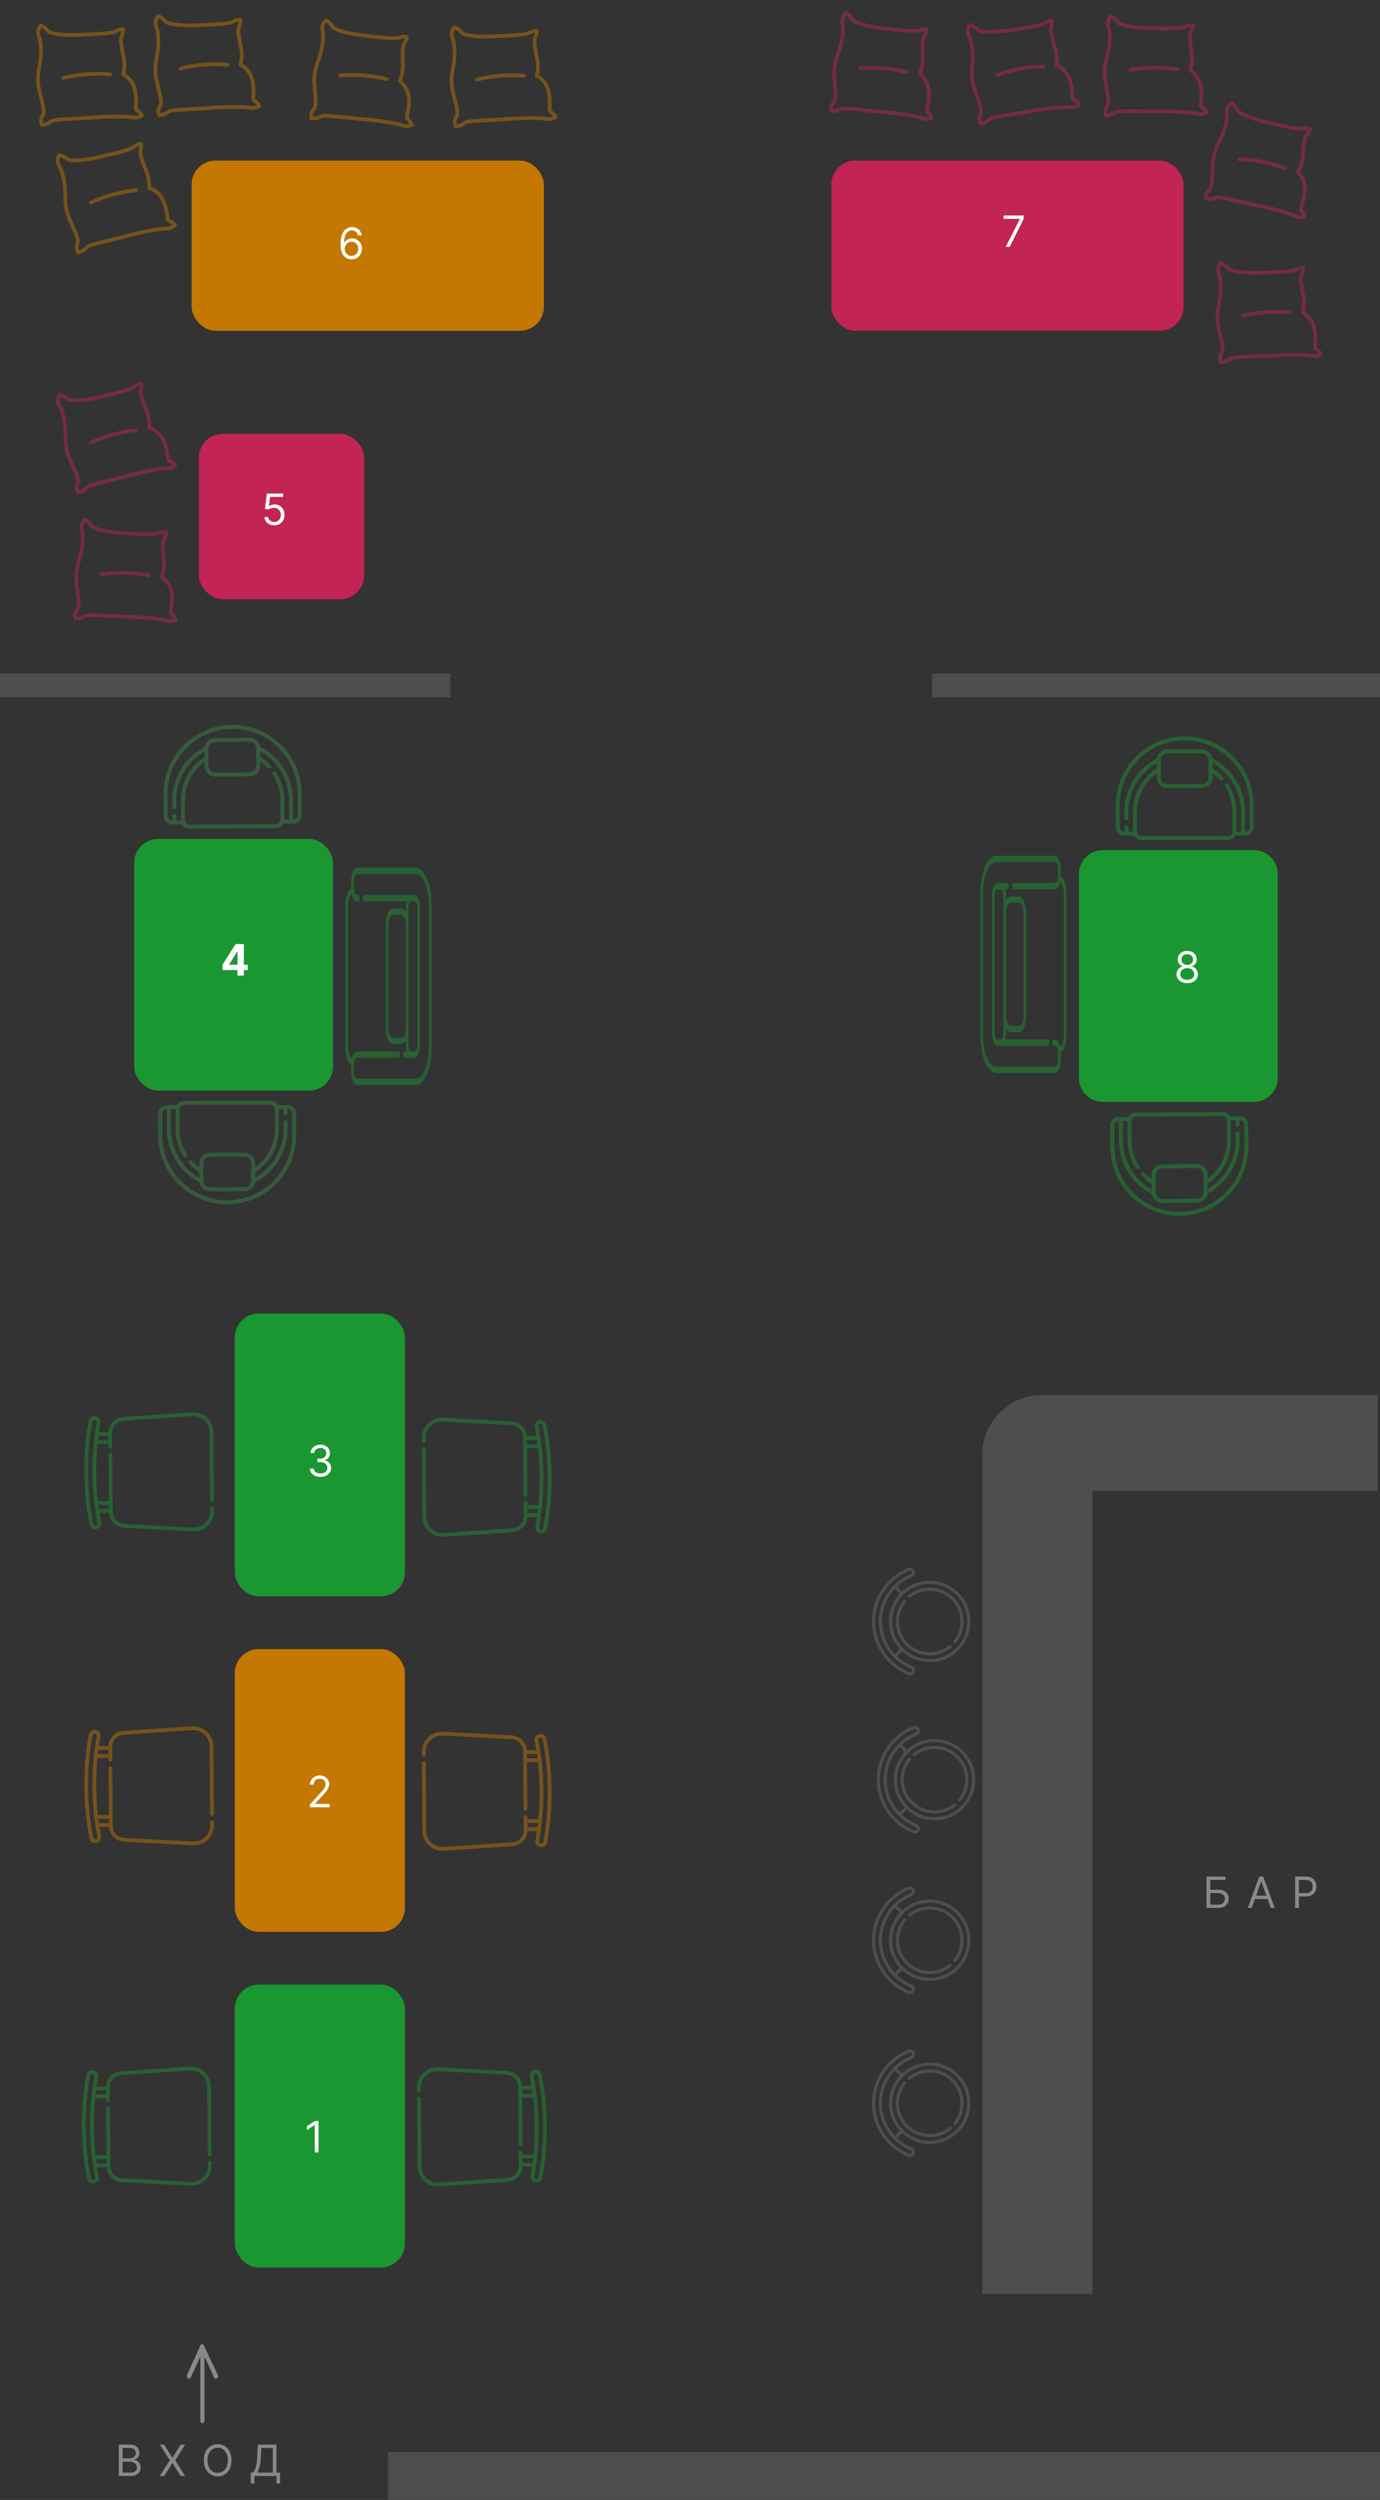 <svg width="576" height="1043" viewBox="0 0 576 1043" fill="none" xmlns="http://www.w3.org/2000/svg">
<rect x="0" y="0" width="576" height="1043" fill="#333333" stroke="none"/>
<rect x="98" y="548" width="71" height="118" rx="10" fill="#1B9731"/>
<rect x="98" y="688" width="71" height="118" rx="10" fill="#C57801"/>
<rect x="98" y="828" width="71" height="118" rx="10" fill="#1B9731"/>
<rect x="83" y="181" width="69" height="69" rx="10" fill="#C12455"/>
<rect x="347" y="67" width="147" height="71" rx="10" fill="#C12455"/>
<rect x="80" y="67" width="147" height="71" rx="10" fill="#C57801"/>
<g clip-path="url(#clip0_71_4)">
<path d="M183.281 912.151L211.912 910.224C215.297 909.996 217.96 907.27 218.157 903.928L222.11 903.899C221.921 905.185 221.709 906.454 221.473 907.705C221.443 907.863 221.428 908.025 221.429 908.187C221.438 909.37 222.288 910.387 223.451 910.606C224.795 910.86 226.096 909.973 226.35 908.628C227.63 901.848 228.251 894.572 228.196 886.999C228.14 879.427 227.413 872.16 226.035 865.4C225.761 864.059 224.448 863.191 223.108 863.464C222.456 863.596 221.896 863.974 221.53 864.529C221.256 864.944 221.116 865.42 221.12 865.906C221.121 866.067 221.138 866.23 221.171 866.392C221.426 867.64 221.656 868.907 221.864 870.19L217.911 870.219C217.665 866.88 214.963 864.193 211.575 864.015L182.919 862.505C180.583 862.382 178.365 863.204 176.673 864.821C174.982 866.437 174.06 868.615 174.077 870.955L174.086 872.176C174.089 872.612 174.446 872.964 174.883 872.961C175.32 872.958 175.671 872.601 175.668 872.164L175.659 870.943C175.645 869.044 176.394 867.276 177.766 865.964C179.139 864.653 180.94 863.985 182.836 864.085L211.491 865.595C214.195 865.737 216.329 867.97 216.349 870.677L216.524 894.694C216.527 895.13 216.884 895.482 217.321 895.479C217.758 895.476 218.109 895.119 218.106 894.682L217.964 875.183L222.541 875.149C222.971 878.992 223.202 882.965 223.232 887.035C223.262 891.106 223.088 895.082 222.714 898.93L218.137 898.964L218.131 898.064C218.127 897.627 217.771 897.275 217.334 897.279C216.897 897.282 216.545 897.639 216.549 898.075L216.588 903.492C216.608 906.2 214.507 908.464 211.805 908.645L183.175 910.573C181.28 910.701 179.47 910.059 178.079 908.768C176.687 907.476 175.913 905.719 175.899 903.82L175.693 875.545C175.689 875.108 175.333 874.757 174.896 874.76C174.459 874.763 174.108 875.12 174.111 875.557L174.317 903.832C174.334 906.171 175.288 908.336 177.002 909.927C178.717 911.519 180.947 912.309 183.281 912.151ZM217.952 873.601L217.939 871.801L222.105 871.771C222.192 872.367 222.274 872.966 222.351 873.569L217.952 873.601ZM218.162 902.345L218.149 900.546L222.547 900.514C222.48 901.118 222.406 901.718 222.328 902.315L218.162 902.345ZM224.814 887.024C224.76 879.67 224.056 872.622 222.721 866.074C222.673 865.839 222.718 865.6 222.85 865.4C222.983 865.2 223.186 865.063 223.423 865.014C223.909 864.915 224.385 865.23 224.484 865.716C225.843 872.376 226.559 879.541 226.614 887.011C226.668 894.481 226.056 901.655 224.795 908.334C224.703 908.822 224.232 909.144 223.744 909.051C223.322 908.972 223.014 908.604 223.011 908.176C223.01 908.117 223.016 908.059 223.027 908.001C224.266 901.436 224.868 894.378 224.814 887.024Z" fill="#1B9731" fill-opacity="0.46"/>
</g>
<g clip-path="url(#clip1_71_4)">
<path d="M185.281 772.151L213.912 770.224C217.297 769.996 219.96 767.27 220.157 763.928L224.11 763.899C223.921 765.185 223.709 766.454 223.473 767.705C223.443 767.863 223.428 768.025 223.429 768.187C223.438 769.37 224.288 770.387 225.451 770.606C226.795 770.86 228.096 769.973 228.35 768.628C229.63 761.848 230.251 754.572 230.196 746.999C230.14 739.427 229.413 732.16 228.035 725.4C227.761 724.059 226.448 723.191 225.108 723.464C224.456 723.596 223.896 723.974 223.53 724.529C223.256 724.944 223.116 725.42 223.12 725.906C223.121 726.067 223.138 726.23 223.171 726.392C223.426 727.64 223.656 728.907 223.864 730.19L219.911 730.219C219.665 726.88 216.963 724.193 213.575 724.015L184.919 722.505C182.583 722.382 180.365 723.204 178.673 724.821C176.982 726.437 176.06 728.615 176.077 730.955L176.086 732.176C176.089 732.612 176.446 732.964 176.883 732.961C177.32 732.958 177.671 732.601 177.668 732.164L177.659 730.943C177.645 729.044 178.394 727.276 179.766 725.964C181.139 724.653 182.94 723.985 184.836 724.085L213.491 725.595C216.195 725.737 218.329 727.97 218.349 730.677L218.524 754.694C218.527 755.13 218.884 755.482 219.321 755.479C219.758 755.476 220.109 755.119 220.106 754.682L219.964 735.183L224.541 735.149C224.971 738.992 225.202 742.965 225.232 747.035C225.262 751.106 225.088 755.082 224.714 758.93L220.137 758.964L220.131 758.064C220.127 757.627 219.771 757.275 219.334 757.279C218.897 757.282 218.545 757.639 218.549 758.075L218.588 763.492C218.608 766.2 216.507 768.464 213.805 768.645L185.175 770.573C183.28 770.701 181.47 770.059 180.079 768.768C178.687 767.476 177.913 765.719 177.899 763.82L177.693 735.545C177.689 735.108 177.333 734.757 176.896 734.76C176.459 734.763 176.108 735.12 176.111 735.557L176.317 763.832C176.334 766.171 177.288 768.336 179.002 769.927C180.717 771.519 182.947 772.309 185.281 772.151ZM219.952 733.601L219.939 731.801L224.105 731.771C224.192 732.367 224.274 732.966 224.351 733.569L219.952 733.601ZM220.162 762.345L220.149 760.546L224.547 760.514C224.48 761.118 224.406 761.718 224.328 762.315L220.162 762.345ZM226.814 747.024C226.76 739.67 226.056 732.622 224.721 726.074C224.673 725.839 224.718 725.6 224.85 725.4C224.983 725.2 225.186 725.063 225.423 725.014C225.909 724.915 226.385 725.23 226.484 725.716C227.843 732.376 228.559 739.541 228.614 747.011C228.668 754.481 228.056 761.655 226.795 768.334C226.703 768.822 226.232 769.144 225.744 769.051C225.322 768.972 225.014 768.604 225.011 768.176C225.01 768.117 225.016 768.059 225.027 768.001C226.266 761.436 226.868 754.378 226.814 747.024Z" fill="#C57801" fill-opacity="0.46"/>
</g>
<g clip-path="url(#clip2_71_4)">
<path d="M185.281 641.151L213.912 639.224C217.297 638.996 219.96 636.27 220.157 632.928L224.11 632.899C223.921 634.185 223.709 635.454 223.473 636.705C223.443 636.863 223.428 637.025 223.429 637.187C223.438 638.37 224.288 639.387 225.451 639.606C226.795 639.86 228.096 638.973 228.35 637.628C229.63 630.848 230.251 623.572 230.196 615.999C230.14 608.427 229.413 601.16 228.035 594.4C227.761 593.059 226.448 592.191 225.108 592.464C224.456 592.596 223.896 592.974 223.53 593.529C223.256 593.944 223.116 594.42 223.12 594.906C223.121 595.067 223.138 595.23 223.171 595.392C223.426 596.64 223.656 597.907 223.864 599.19L219.911 599.219C219.665 595.88 216.963 593.193 213.575 593.015L184.919 591.505C182.583 591.382 180.365 592.204 178.673 593.821C176.982 595.437 176.06 597.615 176.077 599.955L176.086 601.176C176.089 601.612 176.446 601.964 176.883 601.961C177.32 601.958 177.671 601.601 177.668 601.164L177.659 599.943C177.645 598.044 178.394 596.276 179.766 594.964C181.139 593.653 182.94 592.985 184.836 593.085L213.491 594.595C216.195 594.737 218.329 596.97 218.349 599.677L218.524 623.694C218.527 624.13 218.884 624.482 219.321 624.479C219.758 624.476 220.109 624.119 220.106 623.682L219.964 604.183L224.541 604.149C224.971 607.992 225.202 611.965 225.232 616.035C225.262 620.106 225.088 624.082 224.714 627.93L220.137 627.964L220.131 627.064C220.127 626.627 219.771 626.275 219.334 626.279C218.897 626.282 218.545 626.639 218.549 627.075L218.588 632.492C218.608 635.2 216.507 637.464 213.805 637.645L185.175 639.573C183.28 639.701 181.47 639.059 180.079 637.768C178.687 636.476 177.913 634.719 177.899 632.82L177.693 604.545C177.689 604.108 177.333 603.757 176.896 603.76C176.459 603.763 176.108 604.12 176.111 604.557L176.317 632.832C176.334 635.171 177.288 637.336 179.002 638.927C180.717 640.519 182.947 641.309 185.281 641.151ZM219.952 602.601L219.939 600.801L224.105 600.771C224.192 601.367 224.274 601.966 224.351 602.569L219.952 602.601ZM220.162 631.345L220.149 629.546L224.547 629.514C224.48 630.118 224.406 630.718 224.328 631.315L220.162 631.345ZM226.814 616.024C226.76 608.67 226.056 601.622 224.721 595.074C224.673 594.839 224.718 594.6 224.85 594.4C224.983 594.2 225.186 594.063 225.423 594.014C225.909 593.915 226.385 594.23 226.484 594.716C227.843 601.376 228.559 608.541 228.614 616.011C228.668 623.481 228.056 630.655 226.795 637.334C226.703 637.822 226.232 638.144 225.744 638.051C225.322 637.972 225.014 637.604 225.011 637.176C225.01 637.117 225.016 637.059 225.027 637.001C226.266 630.436 226.868 623.378 226.814 616.024Z" fill="#1B9731" fill-opacity="0.46"/>
</g>
<g clip-path="url(#clip3_71_4)">
<path d="M80.111 589.241L51.481 591.169C48.095 591.396 45.433 594.123 45.236 597.465L41.283 597.494C41.471 596.208 41.683 594.938 41.919 593.687C41.95 593.529 41.965 593.367 41.963 593.205C41.955 592.023 41.104 591.006 39.941 590.786C38.597 590.532 37.296 591.42 37.042 592.765C35.763 599.544 35.142 606.821 35.197 614.393C35.252 621.965 35.979 629.232 37.358 635.992C37.631 637.333 38.945 638.202 40.285 637.928C40.936 637.796 41.496 637.418 41.862 636.864C42.136 636.449 42.276 635.972 42.273 635.487C42.272 635.325 42.255 635.162 42.221 635.001C41.967 633.753 41.736 632.486 41.528 631.202L45.481 631.173C45.727 634.512 48.429 637.199 51.817 637.378L80.474 638.887C82.81 639.01 85.028 638.188 86.719 636.572C88.41 634.955 89.332 632.777 89.315 630.438L89.306 629.217C89.303 628.78 88.946 628.428 88.51 628.432C88.073 628.435 87.721 628.792 87.724 629.228L87.733 630.449C87.747 632.348 86.999 634.116 85.626 635.428C84.253 636.74 82.453 637.407 80.557 637.307L51.901 635.798C49.197 635.655 47.063 633.423 47.044 630.715L46.868 606.699C46.865 606.262 46.509 605.91 46.072 605.914C45.635 605.917 45.283 606.274 45.286 606.71L45.429 626.21L40.851 626.243C40.422 622.4 40.19 618.427 40.16 614.357C40.131 610.287 40.304 606.311 40.678 602.462L45.255 602.429L45.262 603.329C45.265 603.765 45.622 604.117 46.059 604.114C46.495 604.111 46.847 603.754 46.844 603.317L46.804 597.9C46.785 595.192 48.885 592.929 51.587 592.747L80.218 590.819C82.112 590.692 83.922 591.333 85.314 592.625C86.705 593.916 87.48 595.674 87.493 597.572L87.7 625.847C87.703 626.284 88.06 626.636 88.496 626.632C88.933 626.629 89.285 626.272 89.282 625.836L89.075 597.561C89.058 595.221 88.105 593.057 86.39 591.465C84.675 589.874 82.445 589.084 80.111 589.241ZM45.44 627.792L45.453 629.591L41.287 629.622C41.2 629.026 41.118 628.427 41.041 627.824L45.44 627.792ZM45.23 599.047L45.244 600.847L40.845 600.879C40.913 600.275 40.986 599.675 41.064 599.077L45.23 599.047ZM38.578 614.369C38.632 621.723 39.336 628.771 40.672 635.319C40.72 635.553 40.674 635.792 40.542 635.992C40.41 636.193 40.206 636.33 39.969 636.378C39.483 636.477 39.007 636.162 38.908 635.676C37.55 629.016 36.833 621.852 36.779 614.382C36.724 606.911 37.336 599.737 38.597 593.058C38.689 592.571 39.16 592.249 39.648 592.341C40.07 592.42 40.378 592.789 40.382 593.217C40.382 593.275 40.377 593.333 40.365 593.392C39.126 599.957 38.525 607.014 38.578 614.369Z" fill="#1B9731" fill-opacity="0.46"/>
</g>
<g clip-path="url(#clip4_71_4)">
<path d="M80.111 720.241L51.481 722.169C48.095 722.396 45.433 725.123 45.236 728.465L41.283 728.494C41.471 727.208 41.683 725.938 41.919 724.687C41.95 724.529 41.965 724.367 41.963 724.205C41.955 723.023 41.104 722.006 39.941 721.786C38.597 721.532 37.296 722.42 37.042 723.765C35.763 730.544 35.142 737.821 35.197 745.393C35.252 752.965 35.979 760.232 37.358 766.992C37.631 768.333 38.945 769.202 40.285 768.928C40.936 768.796 41.496 768.418 41.862 767.864C42.136 767.449 42.276 766.972 42.273 766.487C42.272 766.325 42.255 766.162 42.221 766.001C41.967 764.753 41.736 763.486 41.528 762.202L45.481 762.173C45.727 765.512 48.429 768.199 51.817 768.378L80.474 769.887C82.81 770.01 85.028 769.188 86.719 767.572C88.41 765.955 89.332 763.777 89.315 761.438L89.306 760.217C89.303 759.78 88.946 759.428 88.51 759.432C88.073 759.435 87.721 759.792 87.724 760.228L87.733 761.449C87.747 763.348 86.999 765.116 85.626 766.428C84.253 767.74 82.453 768.407 80.557 768.307L51.901 766.798C49.197 766.655 47.063 764.423 47.044 761.715L46.868 737.699C46.865 737.262 46.509 736.91 46.072 736.914C45.635 736.917 45.283 737.274 45.286 737.71L45.429 757.21L40.851 757.243C40.422 753.4 40.19 749.427 40.16 745.357C40.131 741.287 40.304 737.311 40.678 733.462L45.255 733.429L45.262 734.329C45.265 734.765 45.622 735.117 46.059 735.114C46.495 735.111 46.847 734.754 46.844 734.317L46.804 728.9C46.785 726.192 48.885 723.929 51.587 723.747L80.218 721.819C82.112 721.692 83.922 722.333 85.314 723.625C86.705 724.916 87.48 726.674 87.493 728.572L87.7 756.847C87.703 757.284 88.06 757.636 88.496 757.632C88.933 757.629 89.285 757.272 89.282 756.836L89.075 728.561C89.058 726.221 88.105 724.057 86.39 722.465C84.675 720.874 82.445 720.084 80.111 720.241ZM45.44 758.792L45.453 760.591L41.287 760.622C41.2 760.026 41.118 759.427 41.041 758.824L45.44 758.792ZM45.23 730.047L45.244 731.847L40.845 731.879C40.913 731.275 40.986 730.675 41.064 730.077L45.23 730.047ZM38.578 745.369C38.632 752.723 39.336 759.771 40.672 766.319C40.72 766.553 40.674 766.792 40.542 766.992C40.41 767.193 40.206 767.33 39.969 767.378C39.483 767.477 39.007 767.162 38.908 766.676C37.55 760.016 36.833 752.852 36.779 745.382C36.724 737.911 37.336 730.737 38.597 724.058C38.689 723.571 39.16 723.249 39.648 723.341C40.07 723.42 40.378 723.789 40.382 724.217C40.382 724.275 40.377 724.333 40.365 724.392C39.126 730.957 38.525 738.014 38.578 745.369Z" fill="#C57801" fill-opacity="0.46"/>
</g>
<g clip-path="url(#clip5_71_4)">
<path d="M79.111 862.241L50.481 864.169C47.095 864.396 44.433 867.123 44.236 870.465L40.283 870.494C40.471 869.208 40.683 867.938 40.919 866.687C40.95 866.529 40.965 866.367 40.963 866.205C40.955 865.023 40.104 864.006 38.941 863.786C37.597 863.532 36.296 864.42 36.042 865.765C34.763 872.544 34.142 879.821 34.197 887.393C34.252 894.965 34.979 902.232 36.358 908.992C36.631 910.333 37.945 911.202 39.285 910.928C39.936 910.796 40.496 910.418 40.862 909.864C41.136 909.449 41.276 908.972 41.273 908.487C41.272 908.325 41.255 908.162 41.221 908.001C40.967 906.753 40.736 905.486 40.528 904.202L44.481 904.173C44.727 907.512 47.429 910.199 50.817 910.378L79.474 911.887C81.81 912.01 84.028 911.188 85.719 909.572C87.41 907.955 88.332 905.777 88.315 903.438L88.306 902.217C88.303 901.78 87.946 901.428 87.51 901.432C87.073 901.435 86.721 901.792 86.724 902.228L86.733 903.449C86.747 905.348 85.999 907.116 84.626 908.428C83.253 909.74 81.453 910.407 79.557 910.307L50.901 908.798C48.197 908.655 46.063 906.423 46.044 903.715L45.868 879.699C45.865 879.262 45.509 878.91 45.072 878.914C44.635 878.917 44.283 879.274 44.286 879.71L44.429 899.21L39.851 899.243C39.422 895.4 39.19 891.427 39.16 887.357C39.131 883.287 39.304 879.311 39.678 875.462L44.255 875.429L44.262 876.329C44.265 876.765 44.622 877.117 45.059 877.114C45.495 877.111 45.847 876.754 45.844 876.317L45.804 870.9C45.785 868.192 47.885 865.929 50.587 865.747L79.218 863.819C81.112 863.692 82.922 864.333 84.314 865.625C85.705 866.916 86.48 868.674 86.493 870.572L86.7 898.847C86.703 899.284 87.06 899.636 87.496 899.632C87.933 899.629 88.285 899.272 88.282 898.836L88.075 870.561C88.058 868.221 87.105 866.057 85.39 864.465C83.675 862.874 81.445 862.084 79.111 862.241ZM44.44 900.792L44.453 902.591L40.287 902.622C40.2 902.026 40.118 901.427 40.041 900.824L44.44 900.792ZM44.23 872.047L44.244 873.847L39.845 873.879C39.913 873.275 39.986 872.675 40.064 872.077L44.23 872.047ZM37.578 887.369C37.632 894.723 38.336 901.771 39.672 908.319C39.72 908.553 39.674 908.792 39.542 908.992C39.41 909.193 39.206 909.33 38.969 909.378C38.483 909.477 38.007 909.162 37.908 908.676C36.55 902.016 35.833 894.852 35.779 887.382C35.724 879.911 36.336 872.737 37.597 866.058C37.689 865.571 38.16 865.249 38.648 865.341C39.07 865.42 39.378 865.789 39.382 866.217C39.382 866.275 39.377 866.333 39.365 866.392C38.126 872.957 37.525 880.014 37.578 887.369Z" fill="#1B9731" fill-opacity="0.46"/>
</g>
<rect x="56" y="350" width="83" height="105" rx="10" fill="#1B9731"/>
<g clip-path="url(#clip6_71_4)">
<path d="M117.303 310.718C111.822 305.314 104.564 302.368 96.867 302.422C89.17 302.477 81.955 305.525 76.551 311.007C71.147 316.488 68.2 323.745 68.255 331.442L68.319 340.466C68.332 342.424 69.937 344.006 71.895 343.992L76.023 343.963C76.642 345.035 77.803 345.755 79.126 345.745L115.219 345.49C116.543 345.481 117.694 344.744 118.297 343.664L122.425 343.634C124.383 343.621 125.965 342.016 125.951 340.058L125.887 331.035C125.833 323.338 122.784 316.122 117.303 310.718ZM120.667 341.958L118.744 341.972C118.744 341.953 118.745 341.933 118.745 341.914L118.688 333.793C118.659 329.701 117.481 325.726 115.281 322.297C115.03 321.905 114.507 321.791 114.115 322.043C113.723 322.295 113.608 322.817 113.86 323.209C115.887 326.369 116.973 330.032 117 333.805L117.057 341.926C117.064 342.953 116.235 343.795 115.207 343.802L79.114 344.057C78.087 344.064 77.246 343.235 77.238 342.207L77.181 334.086C77.156 330.617 78.038 327.196 79.73 324.191C81.118 321.726 83.029 319.576 85.304 317.901L85.316 319.591C85.333 322.047 87.345 324.03 89.801 324.013L104.238 323.911C106.694 323.894 108.678 321.882 108.66 319.426L108.648 317.735C109.756 318.526 110.784 319.428 111.712 320.432C111.88 320.614 112.109 320.705 112.338 320.703C112.541 320.702 112.744 320.628 112.905 320.479C113.247 320.162 113.268 319.628 112.951 319.286C111.673 317.903 110.221 316.697 108.634 315.692L108.618 313.444C111.963 315.328 114.806 318.003 116.893 321.251C119.292 324.986 120.577 329.318 120.609 333.779L120.667 341.958ZM87.004 319.579L86.954 312.36C86.943 310.836 88.174 309.586 89.699 309.576L104.136 309.474C105.661 309.463 106.91 310.695 106.921 312.219L106.972 319.438C106.982 320.962 105.751 322.212 104.226 322.222L89.789 322.324C88.264 322.335 87.015 321.104 87.004 319.579ZM124.263 340.07C124.27 341.097 123.44 341.939 122.413 341.946L122.355 341.946L122.297 333.767C122.263 328.986 120.886 324.342 118.313 320.338C115.892 316.57 112.521 313.517 108.545 311.485C108.183 309.374 106.334 307.77 104.124 307.785L89.687 307.887C87.477 307.903 85.651 309.534 85.319 311.649C81.372 313.737 78.045 316.836 75.678 320.638C73.162 324.678 71.849 329.342 71.883 334.124L71.902 336.831C71.906 337.297 72.286 337.672 72.752 337.669C73.219 337.666 73.594 337.285 73.591 336.819L73.572 334.112C73.54 329.65 74.764 325.299 77.111 321.53C79.151 318.255 81.956 315.539 85.274 313.609L85.29 315.856C82.386 317.754 79.961 320.34 78.258 323.363C76.422 326.623 75.466 330.335 75.492 334.098L75.55 342.219C75.55 342.239 75.551 342.258 75.552 342.277L73.629 342.291L73.616 340.428C73.613 339.962 73.232 339.587 72.766 339.59C72.3 339.593 71.924 339.974 71.928 340.44L71.941 342.303L71.883 342.303C70.856 342.311 70.014 341.481 70.007 340.454L69.943 331.431C69.892 324.184 72.666 317.352 77.753 312.192C82.841 307.032 89.633 304.162 96.879 304.111C104.125 304.06 110.958 306.833 116.118 311.921C121.278 317.008 124.148 323.801 124.199 331.047L124.263 340.07Z" fill="#388946" fill-opacity="0.46"/>
</g>
<g clip-path="url(#clip7_71_4)">
<path d="M74.482 494.024C79.93 499.461 87.17 502.451 94.867 502.444C102.564 502.436 109.798 499.432 115.235 493.983C120.673 488.535 123.663 481.295 123.656 473.598L123.647 464.575C123.645 462.616 122.05 461.025 120.092 461.027L115.963 461.031C115.351 459.955 114.195 459.228 112.871 459.229L76.777 459.265C75.454 459.266 74.299 459.996 73.689 461.073L69.56 461.077C67.602 461.079 66.011 462.674 66.013 464.632L66.022 473.655C66.029 481.353 69.034 488.586 74.482 494.024ZM71.309 462.764L73.231 462.762C73.231 462.781 73.23 462.8 73.23 462.82L73.238 470.941C73.242 475.033 74.395 479.015 76.574 482.457C76.823 482.851 77.345 482.968 77.739 482.719C78.133 482.469 78.25 481.948 78.001 481.554C75.993 478.382 74.93 474.712 74.926 470.939L74.918 462.818C74.917 461.791 75.752 460.955 76.779 460.954L112.873 460.918C113.9 460.917 114.737 461.752 114.738 462.779L114.746 470.9C114.749 474.369 113.847 477.785 112.137 480.78C110.733 483.237 108.809 485.374 106.524 487.036L106.523 485.346C106.52 482.89 104.52 480.894 102.065 480.896L87.627 480.911C85.171 480.913 83.175 482.913 83.178 485.369L83.18 487.06C82.076 486.262 81.055 485.353 80.132 484.344C79.966 484.161 79.737 484.069 79.508 484.069C79.305 484.069 79.102 484.142 78.94 484.29C78.596 484.605 78.571 485.139 78.886 485.483C80.156 486.873 81.601 488.088 83.181 489.103L83.184 491.351C79.85 489.447 77.023 486.754 74.957 483.494C72.58 479.745 71.321 475.405 71.317 470.943L71.309 462.764ZM104.834 485.347L104.841 492.566C104.843 494.091 103.603 495.333 102.079 495.334L87.641 495.348C86.117 495.35 84.875 494.111 84.874 492.586L84.866 485.367C84.865 483.842 86.104 482.601 87.629 482.599L102.066 482.585C103.591 482.583 104.833 483.823 104.834 485.347ZM67.701 464.63C67.7 463.603 68.535 462.767 69.562 462.766L69.62 462.765L69.628 470.945C69.633 475.726 70.982 480.378 73.531 484.398C75.928 488.181 79.281 491.254 83.245 493.31C83.594 495.423 85.433 497.039 87.643 497.037L102.08 497.023C104.29 497.02 106.127 495.401 106.471 493.287C110.431 491.224 113.776 488.144 116.167 484.358C118.708 480.332 120.048 475.677 120.044 470.895L120.041 468.188C120.04 467.722 119.662 467.344 119.196 467.344C118.73 467.345 118.352 467.723 118.352 468.189L118.355 470.896C118.359 475.359 117.109 479.702 114.739 483.456C112.679 486.719 109.858 489.418 106.529 491.328L106.526 489.081C109.441 487.2 111.882 484.629 113.603 481.617C115.459 478.368 116.438 474.661 116.434 470.898L116.426 462.777C116.426 462.758 116.425 462.738 116.425 462.719L118.347 462.717L118.349 464.58C118.349 465.046 118.728 465.424 119.194 465.423C119.66 465.423 120.038 465.044 120.037 464.578L120.035 462.715L120.094 462.715C121.121 462.714 121.957 463.549 121.958 464.576L121.967 473.6C121.974 480.846 119.159 487.661 114.04 492.79C108.921 497.92 102.112 500.748 94.865 500.755C87.619 500.762 80.804 497.947 75.675 492.829C70.546 487.71 67.717 480.9 67.71 473.654L67.701 464.63Z" fill="#388946" fill-opacity="0.46"/>
</g>
<g clip-path="url(#clip8_71_4)">
<path d="M180.123 437.149L180.123 377.524C180.123 368.964 177.179 362 173.561 362L148.961 362C147.659 362 146.6 364.506 146.6 367.587L146.6 370.426C146.6 370.499 146.601 370.572 146.602 370.645C145.236 371.265 144.2 374.113 144.2 377.524L144.2 437.149C144.2 440.56 145.236 443.409 146.602 444.029C146.601 444.102 146.6 444.174 146.6 444.247L146.6 447.087C146.6 450.167 147.659 452.674 148.961 452.674L173.561 452.674C177.179 452.674 180.123 445.709 180.123 437.149ZM148.961 450.017C148.278 450.017 147.723 448.703 147.723 447.087L147.723 444.247C147.723 442.631 148.278 441.317 148.961 441.317L166.361 441.317C166.671 441.317 166.923 440.722 166.923 439.989C166.923 439.255 166.671 438.66 166.361 438.66L148.961 438.66C148.088 438.66 147.325 439.788 146.916 441.46C146.018 441.175 145.323 439.351 145.323 437.149L145.323 377.524C145.323 375.322 146.018 373.499 146.916 373.214C147.325 374.885 148.088 376.013 148.961 376.013L149.561 376.013C149.871 376.013 150.122 375.419 150.122 374.685C150.122 373.952 149.871 373.357 149.561 373.357L148.961 373.357C148.278 373.357 147.723 372.042 147.723 370.426L147.723 367.587C147.723 365.971 148.278 364.656 148.961 364.656L173.561 364.656C176.56 364.656 179 370.429 179 377.524L179 437.149C179 444.244 176.56 450.017 173.561 450.017L148.961 450.017Z" fill="#1B9731" fill-opacity="0.46"/>
<path d="M175.323 435.73L175.323 378.944C175.323 375.863 174.263 373.357 172.961 373.357L151.961 373.357C151.651 373.357 151.4 373.952 151.4 374.685C151.4 375.419 151.651 376.013 151.961 376.013L169.752 376.013C169.529 376.866 169.4 377.87 169.4 378.944L169.4 380.556C168.894 379.605 168.256 379.035 167.561 379.035L163.961 379.035C162.328 379.035 161 382.179 161 386.042L161 428.631C161 432.495 162.328 435.638 163.961 435.638L167.561 435.638C168.256 435.638 168.894 435.068 169.4 434.118L169.4 435.729C169.4 436.803 169.529 437.807 169.752 438.66L168.761 438.66C168.451 438.66 168.2 439.255 168.2 439.988C168.2 440.722 168.451 441.316 168.761 441.316L172.961 441.316C174.263 441.317 175.322 438.81 175.323 435.73ZM163.961 432.982C162.947 432.982 162.123 431.03 162.123 428.631L162.123 386.042C162.123 383.644 162.947 381.692 163.961 381.692L167.561 381.692C168.575 381.692 169.4 383.644 169.4 386.042L169.4 428.631C169.4 431.03 168.575 432.982 167.561 432.982L163.961 432.982ZM171.761 438.66C171.078 438.66 170.523 437.346 170.523 435.73L170.523 378.944C170.523 377.328 171.078 376.013 171.761 376.013L172.961 376.013C173.644 376.013 174.2 377.328 174.2 378.944L174.2 435.73C174.2 437.346 173.644 438.66 172.961 438.66L171.761 438.66Z" fill="#1B9731" fill-opacity="0.46"/>
</g>
<path d="M533.323 449.691C533.323 455.214 528.845 459.691 523.323 459.691L460.323 459.691C454.8 459.691 450.323 455.214 450.323 449.691L450.323 364.691C450.323 359.168 454.8 354.691 460.323 354.691L523.323 354.691C528.845 354.691 533.323 359.168 533.323 364.691L533.323 449.691Z" fill="#1B9731"/>
<g clip-path="url(#clip9_71_4)">
<path d="M472.019 498.973C477.501 504.377 484.758 507.323 492.455 507.269C500.152 507.214 507.367 504.166 512.772 498.685C518.176 493.204 521.122 485.946 521.068 478.249L521.004 469.225C520.99 467.267 519.386 465.686 517.428 465.699L513.299 465.729C512.681 464.657 511.52 463.936 510.196 463.946L474.103 464.201C472.78 464.21 471.629 464.947 471.026 466.027L466.897 466.057C464.939 466.07 463.358 467.675 463.371 469.633L463.435 478.656C463.49 486.353 466.538 493.569 472.019 498.973ZM468.656 467.733L470.578 467.719C470.578 467.739 470.577 467.758 470.577 467.777L470.635 475.898C470.664 479.99 471.841 483.965 474.041 487.394C474.293 487.786 474.815 487.9 475.208 487.648C475.6 487.396 475.714 486.874 475.462 486.482C473.435 483.323 472.35 479.659 472.323 475.886L472.266 467.765C472.258 466.738 473.088 465.897 474.115 465.889L510.208 465.634C511.235 465.627 512.077 466.457 512.084 467.484L512.142 475.605C512.166 479.074 511.285 482.496 509.593 485.5C508.204 487.965 506.294 490.115 504.018 491.79L504.006 490.1C503.989 487.644 501.977 485.661 499.522 485.678L485.084 485.78C482.629 485.798 480.645 487.81 480.662 490.265L480.674 491.956C479.566 491.165 478.539 490.263 477.611 489.259C477.443 489.077 477.214 488.986 476.985 488.988C476.782 488.989 476.579 489.064 476.418 489.212C476.075 489.529 476.055 490.063 476.371 490.405C477.65 491.788 479.102 492.994 480.689 493.999L480.705 496.247C477.36 494.364 474.516 491.688 472.43 488.44C470.03 484.705 468.745 480.373 468.714 475.912L468.656 467.733ZM502.318 490.112L502.369 497.331C502.38 498.855 501.148 500.105 499.624 500.115L485.186 500.217C483.662 500.228 482.413 498.997 482.402 497.472L482.351 490.253C482.34 488.729 483.572 487.48 485.096 487.469L499.533 487.367C501.058 487.356 502.307 488.587 502.318 490.112ZM465.06 469.621C465.053 468.594 465.882 467.752 466.909 467.745L466.967 467.745L467.025 475.924C467.059 480.705 468.437 485.349 471.009 489.353C473.43 493.121 476.801 496.174 480.778 498.206C481.139 500.317 482.989 501.922 485.198 501.906L499.636 501.804C501.845 501.788 503.672 500.157 504.003 498.042C507.95 495.954 511.277 492.855 513.645 489.053C516.161 485.013 517.473 480.349 517.439 475.567L517.42 472.86C517.417 472.394 517.036 472.019 516.57 472.022C516.104 472.025 515.728 472.406 515.732 472.872L515.751 475.579C515.782 480.041 514.559 484.392 512.211 488.161C510.171 491.437 507.366 494.152 504.049 496.082L504.033 493.835C506.936 491.937 509.362 489.351 511.064 486.328C512.9 483.068 513.857 479.356 513.83 475.593L513.773 467.472C513.773 467.452 513.771 467.433 513.771 467.414L515.693 467.4L515.706 469.263C515.71 469.729 516.09 470.104 516.556 470.101C517.023 470.098 517.398 469.717 517.395 469.251L517.382 467.388L517.44 467.388C518.467 467.38 519.308 468.21 519.315 469.237L519.379 478.261C519.431 485.507 516.657 492.339 511.569 497.499C506.482 502.659 499.689 505.529 492.443 505.58C485.197 505.632 478.365 502.858 473.205 497.77C468.045 492.683 465.175 485.89 465.124 478.644L465.06 469.621Z" fill="#1B9731" fill-opacity="0.46"/>
</g>
<g clip-path="url(#clip10_71_4)">
<path d="M514.84 315.667C509.392 310.23 502.153 307.24 494.455 307.247C486.758 307.255 479.525 310.26 474.087 315.708C468.65 321.156 465.659 328.396 465.667 336.093L465.676 345.116C465.678 347.075 467.272 348.666 469.231 348.664L473.359 348.66C473.971 349.736 475.128 350.463 476.451 350.462L512.545 350.426C513.869 350.425 515.024 349.695 515.634 348.618L519.762 348.614C521.72 348.612 523.312 347.018 523.31 345.059L523.301 336.036C523.293 328.338 520.289 321.105 514.84 315.667ZM518.014 346.927L516.092 346.929C516.092 346.91 516.093 346.891 516.093 346.871L516.085 338.75C516.081 334.658 514.927 330.676 512.748 327.234C512.499 326.84 511.977 326.723 511.583 326.972C511.19 327.222 511.072 327.743 511.322 328.137C513.33 331.309 514.393 334.979 514.396 338.752L514.405 346.873C514.406 347.9 513.571 348.736 512.544 348.738L476.45 348.773C475.422 348.774 474.586 347.94 474.585 346.912L474.577 338.791C474.573 335.322 475.476 331.906 477.186 328.912C478.589 326.454 480.513 324.317 482.798 322.655L482.8 324.345C482.802 326.801 484.802 328.797 487.258 328.795L501.696 328.78C504.151 328.778 506.147 326.778 506.145 324.322L506.143 322.631C507.246 323.429 508.268 324.338 509.19 325.347C509.357 325.53 509.585 325.622 509.814 325.622C510.017 325.622 510.221 325.549 510.383 325.401C510.727 325.086 510.751 324.553 510.437 324.208C509.166 322.818 507.722 321.603 506.141 320.588L506.139 318.34C509.472 320.244 512.299 322.937 514.366 326.197C516.743 329.947 518.001 334.287 518.006 338.748L518.014 346.927ZM484.488 324.344L484.481 317.125C484.48 315.6 485.719 314.358 487.244 314.357L501.681 314.343C503.206 314.341 504.448 315.58 504.449 317.105L504.456 324.324C504.458 325.849 503.218 327.09 501.694 327.092L487.256 327.106C485.732 327.108 484.49 325.868 484.488 324.344ZM521.621 345.061C521.622 346.088 520.788 346.925 519.76 346.926L519.702 346.926L519.694 338.746C519.69 333.965 518.34 329.313 515.792 325.293C513.394 321.51 510.042 318.437 506.077 316.381C505.729 314.268 503.889 312.652 501.68 312.654L487.242 312.668C485.032 312.671 483.196 314.29 482.852 316.404C478.892 318.467 475.546 321.547 473.156 325.334C470.615 329.359 469.274 334.014 469.279 338.796L469.282 341.503C469.282 341.97 469.661 342.347 470.127 342.347C470.593 342.346 470.971 341.968 470.97 341.502L470.967 338.795C470.963 334.332 472.213 329.989 474.584 326.235C476.643 322.972 479.465 320.274 482.794 318.363L482.796 320.61C479.881 322.491 477.44 325.062 475.719 328.074C473.864 331.323 472.885 335.03 472.888 338.793L472.896 346.914C472.896 346.934 472.898 346.953 472.898 346.972L470.976 346.974L470.974 345.111C470.973 344.645 470.595 344.267 470.129 344.268C469.662 344.268 469.285 344.647 469.285 345.113L469.287 346.976L469.229 346.976C468.202 346.977 467.365 346.142 467.364 345.115L467.355 336.091C467.348 328.845 470.163 322.03 475.282 316.901C480.401 311.772 487.211 308.943 494.457 308.936C501.703 308.929 508.519 311.744 513.648 316.863C518.777 321.981 521.605 328.791 521.612 336.037L521.621 345.061Z" fill="#1B9731" fill-opacity="0.46"/>
</g>
<g clip-path="url(#clip11_71_4)">
<path d="M409.2 372.542L409.2 432.167C409.2 440.727 412.143 447.691 415.761 447.691L440.361 447.691C441.663 447.691 442.722 445.185 442.722 442.104L442.722 439.265C442.722 439.192 442.721 439.119 442.72 439.046C444.087 438.426 445.123 435.578 445.123 432.167L445.123 372.542C445.123 369.131 444.087 366.282 442.72 365.662C442.721 365.589 442.723 365.517 442.723 365.444L442.723 362.604C442.723 359.524 441.663 357.017 440.361 357.017L415.761 357.017C412.143 357.017 409.2 363.982 409.2 372.542ZM440.361 359.674C441.044 359.674 441.6 360.988 441.6 362.604L441.6 365.444C441.6 367.06 441.044 368.374 440.361 368.374L422.961 368.374C422.651 368.374 422.4 368.969 422.4 369.703C422.4 370.436 422.651 371.031 422.961 371.031L440.361 371.031C441.234 371.031 441.998 369.903 442.406 368.231C443.305 368.516 444 370.34 444 372.542L444 432.167C444 434.369 443.305 436.192 442.406 436.477C441.998 434.806 441.234 433.678 440.361 433.678L439.761 433.678C439.451 433.678 439.2 434.272 439.2 435.006C439.2 435.739 439.451 436.334 439.761 436.334L440.361 436.334C441.044 436.334 441.6 437.649 441.6 439.265L441.6 442.104C441.6 443.72 441.044 445.035 440.361 445.035L415.761 445.035C412.762 445.035 410.323 439.262 410.323 432.167L410.323 372.542C410.323 365.447 412.762 359.674 415.761 359.674L440.361 359.674Z" fill="#1B9731" fill-opacity="0.46"/>
<path d="M414 373.962L414 430.747C414 433.828 415.059 436.334 416.361 436.334L437.361 436.334C437.671 436.334 437.923 435.739 437.923 435.006C437.923 434.272 437.671 433.678 437.361 433.678L419.571 433.678C419.794 432.825 419.923 431.821 419.923 430.747L419.923 429.135C420.428 430.086 421.067 430.656 421.761 430.656L425.361 430.656C426.994 430.656 428.323 427.512 428.323 423.649L428.323 381.06C428.323 377.196 426.994 374.053 425.361 374.053L421.761 374.053C421.067 374.053 420.428 374.623 419.923 375.573L419.923 373.962C419.923 372.888 419.794 371.884 419.571 371.031L420.561 371.031C420.871 371.031 421.123 370.436 421.123 369.703C421.123 368.969 420.871 368.375 420.561 368.375L416.361 368.375C415.059 368.374 414 370.881 414 373.962ZM425.361 376.709C426.375 376.709 427.2 378.661 427.2 381.06L427.2 423.649C427.2 426.047 426.375 427.999 425.361 427.999L421.761 427.999C420.747 427.999 419.923 426.047 419.923 423.649L419.923 381.06C419.923 378.661 420.748 376.709 421.761 376.709L425.361 376.709ZM417.561 371.031C418.244 371.031 418.8 372.346 418.8 373.962L418.8 430.747C418.8 432.363 418.244 433.678 417.561 433.678L416.361 433.678C415.678 433.678 415.123 432.363 415.123 430.747L415.123 373.961C415.123 372.346 415.678 371.031 416.361 371.031L417.561 371.031Z" fill="#1B9731" fill-opacity="0.46"/>
</g>
<path d="M108.922 43.781C108.312 42.773 107.477 41.914 106.5 41.289C106.469 40.992 106.5 40.336 106.523 39.789C106.625 37.555 106.789 33.82 105.031 30.531C104 28.609 102.523 27.367 101.32 26.609C101.82 24.094 101.773 21.477 101.203 19.008C100.477 15.906 100.07 12.352 100.375 11.695C100.867 10.617 101.148 9.477 101.227 8.297C101.242 8.086 101.172 7.883 101.031 7.727C100.891 7.57 100.695 7.477 100.492 7.469C99.766 7.422 98.336 7.492 96.914 8.367C95.531 9.219 87.32 9.555 82.414 9.75L80.883 9.813C76 10.016 70.414 9.258 69.805 8.539C68.898 7.422 67.711 6.531 66.375 5.969C66.07 5.836 65.711 5.914 65.492 6.164C64.094 7.711 63.734 9.891 64.586 11.703C65.344 13.32 65.648 18.461 64.93 22.164C64.273 25.547 63.594 29.055 64.531 33.414C64.742 34.414 65.016 35.492 65.273 36.531C65.945 39.203 66.859 42.859 66.227 43.727C65.242 45.07 65.062 46.867 65.766 48.414C65.891 48.695 66.172 48.875 66.477 48.875H66.5C67.461 48.844 69.312 48.57 70.859 47.148C71.602 46.727 76.789 46.461 80.953 46.242C83.664 46.102 86.469 45.953 88.797 45.75C93.859 45.32 102.336 45.305 104.18 45.734C106.469 46.258 108.234 45.172 108.719 44.828C109.055 44.594 109.148 44.141 108.93 43.789L108.922 43.781ZM104.523 44.203C102.367 43.703 93.477 43.773 88.656 44.188C86.352 44.383 83.562 44.531 80.867 44.672C72.961 45.086 70.555 45.305 69.852 45.953C68.883 46.836 67.789 47.156 67 47.266C66.758 46.359 66.93 45.398 67.477 44.648C68.547 43.188 67.727 39.93 66.781 36.148C66.523 35.117 66.258 34.055 66.047 33.078C65.18 29.031 65.828 25.688 66.453 22.453C67.188 18.664 66.961 13.117 65.992 11.039C65.484 9.953 65.609 8.68 66.297 7.656C67 8.023 67.844 8.609 68.586 9.523C70.008 11.274 78.141 11.492 80.945 11.375L82.469 11.312C90.133 11 96.125 10.688 97.727 9.695C98.375 9.297 99.031 9.125 99.562 9.055C99.445 9.742 99.242 10.406 98.953 11.047C98.156 12.789 99.672 19.297 99.688 19.359C100.258 21.781 100.258 24.359 99.688 26.82C99.609 27.156 99.766 27.508 100.07 27.68C101.164 28.289 102.672 29.406 103.672 31.273C105.227 34.18 105.078 37.516 104.977 39.719C104.906 41.32 104.867 42.125 105.523 42.508C106.133 42.875 106.687 43.359 107.141 43.922C106.539 44.188 105.609 44.445 104.539 44.195L104.523 44.203Z" fill="#C57801" fill-opacity="0.46"/>
<path d="M95.039 26.219C91.625 25.922 88.164 25.922 84.75 26.219C81.555 26.492 78.359 27.023 75.25 27.805C74.828 27.906 74.578 28.336 74.68 28.75C74.766 29.109 75.086 29.344 75.438 29.344C75.5 29.344 75.563 29.344 75.625 29.32C78.649 28.562 81.766 28.047 84.875 27.781C88.195 27.5 91.57 27.5 94.899 27.781C95.328 27.82 95.703 27.5 95.742 27.07C95.781 26.641 95.461 26.266 95.031 26.227L95.039 26.219Z" fill="#C57801" fill-opacity="0.46"/>
<path d="M59.922 47.781C59.312 46.773 58.477 45.914 57.5 45.289C57.469 44.992 57.5 44.336 57.523 43.789C57.625 41.555 57.789 37.82 56.031 34.531C55 32.609 53.523 31.367 52.32 30.609C52.82 28.094 52.773 25.477 52.203 23.008C51.477 19.906 51.07 16.352 51.375 15.695C51.867 14.617 52.148 13.477 52.227 12.297C52.242 12.086 52.172 11.883 52.031 11.727C51.891 11.57 51.695 11.477 51.492 11.469C50.766 11.422 49.336 11.492 47.914 12.367C46.531 13.219 38.32 13.555 33.414 13.75L31.883 13.812C27 14.016 21.414 13.258 20.805 12.539C19.898 11.422 18.711 10.531 17.375 9.969C17.07 9.836 16.711 9.914 16.492 10.164C15.094 11.711 14.734 13.891 15.586 15.703C16.344 17.32 16.648 22.461 15.93 26.164C15.273 29.547 14.594 33.055 15.531 37.414C15.742 38.414 16.016 39.492 16.273 40.531C16.945 43.203 17.859 46.859 17.227 47.727C16.242 49.07 16.062 50.867 16.766 52.414C16.891 52.695 17.172 52.875 17.477 52.875H17.5C18.461 52.844 20.312 52.57 21.859 51.148C22.602 50.727 27.789 50.461 31.953 50.242C34.664 50.102 37.469 49.953 39.797 49.75C44.859 49.32 53.336 49.305 55.18 49.734C57.469 50.258 59.234 49.172 59.719 48.828C60.055 48.594 60.148 48.141 59.93 47.789L59.922 47.781ZM55.523 48.203C53.367 47.703 44.477 47.773 39.656 48.188C37.352 48.383 34.562 48.531 31.867 48.672C23.961 49.086 21.555 49.305 20.852 49.953C19.883 50.836 18.789 51.156 18 51.266C17.758 50.359 17.93 49.398 18.477 48.648C19.547 47.188 18.727 43.93 17.781 40.148C17.523 39.117 17.258 38.055 17.047 37.078C16.18 33.031 16.828 29.688 17.453 26.453C18.188 22.664 17.961 17.117 16.992 15.039C16.484 13.953 16.609 12.68 17.297 11.656C18 12.024 18.844 12.609 19.586 13.524C21.008 15.274 29.141 15.492 31.945 15.375L33.469 15.312C41.133 15 47.125 14.688 48.727 13.695C49.375 13.297 50.031 13.125 50.562 13.055C50.445 13.742 50.242 14.406 49.953 15.047C49.156 16.789 50.672 23.297 50.688 23.359C51.258 25.781 51.258 28.359 50.688 30.82C50.609 31.156 50.766 31.508 51.07 31.68C52.164 32.289 53.672 33.406 54.672 35.273C56.227 38.18 56.078 41.516 55.977 43.719C55.906 45.32 55.867 46.125 56.523 46.508C57.133 46.875 57.688 47.359 58.141 47.922C57.539 48.188 56.609 48.445 55.539 48.195L55.523 48.203Z" fill="#C57801" fill-opacity="0.46"/>
<path d="M46.039 30.219C42.625 29.922 39.164 29.922 35.75 30.219C32.555 30.492 29.36 31.023 26.25 31.805C25.828 31.906 25.578 32.336 25.68 32.75C25.766 33.109 26.086 33.344 26.438 33.344C26.5 33.344 26.563 33.344 26.625 33.32C29.649 32.562 32.766 32.047 35.875 31.781C39.195 31.5 42.57 31.5 45.899 31.781C46.328 31.82 46.703 31.5 46.742 31.07C46.781 30.641 46.461 30.266 46.031 30.227L46.039 30.219Z" fill="#C57801" fill-opacity="0.46"/>
<g clip-path="url(#clip12_71_4)">
<path d="M172.618 51.823C172.176 50.732 171.486 49.752 170.62 48.98C170.636 48.682 170.771 48.039 170.88 47.503C171.333 45.312 172.085 41.651 170.869 38.125C170.154 36.065 168.892 34.605 167.823 33.667C168.714 31.262 169.081 28.67 168.908 26.142C168.68 22.965 168.84 19.39 169.245 18.791C169.901 17.804 170.359 16.722 170.622 15.569C170.671 15.363 170.633 15.152 170.519 14.975C170.405 14.799 170.227 14.675 170.028 14.636C169.318 14.475 167.895 14.318 166.353 14.958C164.853 15.58 156.692 14.616 151.816 14.034L150.294 13.854C145.441 13.283 140.044 11.653 139.556 10.847C138.838 9.601 137.806 8.534 136.575 7.768C136.295 7.588 135.928 7.609 135.673 7.821C134.048 9.128 133.349 11.223 133.903 13.148C134.396 14.864 133.885 19.988 132.591 23.532C131.409 26.768 130.184 30.125 130.421 34.578C130.472 35.598 130.572 36.706 130.662 37.773C130.904 40.517 131.229 44.272 130.467 45.028C129.283 46.2 128.822 47.946 129.272 49.584C129.351 49.882 129.6 50.104 129.901 50.152L129.924 50.155C130.878 50.276 132.75 50.299 134.502 49.139C135.301 48.839 140.465 49.396 144.612 49.838C147.311 50.127 150.104 50.423 152.435 50.59C157.502 50.965 165.874 52.288 167.627 53.003C169.805 53.882 171.72 53.088 172.252 52.825C172.621 52.647 172.785 52.214 172.625 51.832L172.618 51.823ZM168.208 51.546C166.158 50.711 157.368 49.377 152.543 49.025C150.236 48.854 147.459 48.56 144.775 48.273C136.902 47.434 134.492 47.27 133.695 47.799C132.599 48.518 131.469 48.662 130.672 48.645C130.576 47.712 130.898 46.79 131.556 46.136C132.844 44.862 132.548 41.516 132.211 37.633C132.12 36.574 132.025 35.483 131.971 34.485C131.754 30.352 132.922 27.153 134.05 24.058C135.373 20.432 136.025 14.919 135.397 12.714C135.067 11.561 135.391 10.324 136.232 9.422C136.868 9.895 137.609 10.607 138.197 11.627C139.325 13.579 147.321 15.079 150.109 15.406L151.623 15.585C159.241 16.487 165.207 17.124 166.945 16.397C167.648 16.106 168.324 16.04 168.859 16.055C168.635 16.715 168.33 17.339 167.943 17.926C166.881 19.52 167.35 26.186 167.356 26.25C167.536 28.731 167.129 31.277 166.178 33.617C166.048 33.937 166.146 34.309 166.42 34.526C167.404 35.301 168.716 36.642 169.409 38.644C170.485 41.759 169.812 45.029 169.364 47.189C169.042 48.759 168.876 49.548 169.464 50.029C170.007 50.488 170.479 51.054 170.837 51.681C170.201 51.848 169.243 51.956 168.225 51.54L168.208 51.546Z" fill="#C57801" fill-opacity="0.46"/>
<path d="M161.682 32.289C158.358 31.457 154.941 30.911 151.522 30.665C148.324 30.43 145.085 30.45 141.891 30.731C141.459 30.765 141.144 31.149 141.179 31.574C141.207 31.943 141.486 32.225 141.833 32.28C141.895 32.29 141.957 32.3 142.022 32.287C145.127 32.016 148.287 31.999 151.399 32.227C154.722 32.474 158.055 33.007 161.297 33.81C161.715 33.916 162.136 33.659 162.242 33.241C162.349 32.823 162.092 32.402 161.674 32.296L161.682 32.289Z" fill="#C57801" fill-opacity="0.46"/>
</g>
<path d="M232.573 48.391C231.962 47.384 231.126 46.526 230.148 45.901C230.117 45.605 230.147 44.948 230.17 44.401C230.269 42.167 230.43 38.432 228.668 35.145C227.635 33.224 226.157 31.984 224.953 31.227C225.451 28.711 225.401 26.094 224.828 23.626C224.099 20.525 223.689 16.971 223.993 16.314C224.484 15.236 224.764 14.095 224.841 12.915C224.856 12.704 224.786 12.501 224.645 12.345C224.504 12.189 224.309 12.095 224.106 12.087C223.379 12.041 221.949 12.113 220.528 12.989C219.146 13.842 210.936 14.187 206.03 14.387L204.499 14.451C199.616 14.66 194.029 13.908 193.419 13.189C192.512 12.073 191.323 11.184 189.987 10.623C189.682 10.49 189.323 10.569 189.104 10.819C187.707 12.367 187.35 14.547 188.204 16.359C188.963 17.975 189.273 23.116 188.558 26.819C187.906 30.203 187.229 33.711 188.171 38.07C188.383 39.07 188.658 40.148 188.917 41.186C189.592 43.858 190.509 47.513 189.877 48.381C188.894 49.725 188.717 51.522 189.421 53.069C189.547 53.35 189.828 53.529 190.133 53.529L190.156 53.529C191.117 53.496 192.968 53.221 194.514 51.798C195.256 51.375 200.443 51.104 204.607 50.881C207.317 50.738 210.122 50.586 212.45 50.381C217.512 49.946 225.988 49.921 227.833 50.349C230.122 50.87 231.887 49.782 232.371 49.438C232.706 49.203 232.8 48.75 232.581 48.399L232.573 48.391ZM228.175 48.818C226.018 48.32 217.127 48.399 212.308 48.818C210.003 49.016 207.214 49.167 204.519 49.311C196.613 49.733 194.207 49.954 193.505 50.603C192.537 51.487 191.443 51.809 190.655 51.919C190.411 51.013 190.582 50.052 191.128 49.301C192.197 47.839 191.374 44.582 190.424 40.802C190.165 39.771 189.899 38.709 189.687 37.732C188.815 33.686 189.46 30.342 190.082 27.107C190.812 23.317 190.58 17.77 189.609 15.693C189.1 14.608 189.224 13.334 189.91 12.31C190.614 12.677 191.458 13.262 192.201 14.175C193.625 15.924 201.758 16.134 204.563 16.014L206.086 15.95C213.75 15.629 219.742 15.311 221.342 14.317C221.99 13.918 222.646 13.745 223.178 13.674C223.061 14.362 222.859 15.026 222.57 15.667C221.775 17.41 223.297 23.916 223.313 23.979C223.886 26.4 223.889 28.978 223.321 31.44C223.243 31.776 223.4 32.127 223.705 32.299C224.799 32.907 226.308 34.023 227.31 35.889C228.868 38.793 228.723 42.13 228.623 44.333C228.555 45.934 228.516 46.739 229.173 47.121C229.783 47.488 230.338 47.972 230.792 48.534C230.19 48.8 229.261 49.059 228.19 48.81L228.175 48.818Z" fill="#C57801" fill-opacity="0.46"/>
<path d="M218.672 30.843C215.257 30.55 211.796 30.553 208.383 30.854C205.188 31.13 201.993 31.665 198.884 32.449C198.463 32.551 198.213 32.981 198.315 33.395C198.401 33.755 198.722 33.989 199.073 33.988C199.136 33.988 199.198 33.988 199.261 33.965C202.284 33.204 205.4 32.685 208.509 32.416C211.829 32.131 215.204 32.128 218.533 32.406C218.962 32.444 219.337 32.124 219.376 31.694C219.414 31.264 219.094 30.89 218.664 30.851L218.672 30.843Z" fill="#C57801" fill-opacity="0.46"/>
<g clip-path="url(#clip13_71_4)">
<path d="M73.626 93.341C72.843 92.461 71.864 91.769 70.79 91.333C70.705 91.046 70.616 90.396 70.539 89.854C70.231 87.638 69.71 83.937 67.382 81.024C66.017 79.322 64.339 78.371 63.017 77.845C63.05 75.281 62.526 72.716 61.514 70.393C60.234 67.476 59.186 64.055 59.365 63.354C59.653 62.204 59.721 61.032 59.582 59.857C59.559 59.647 59.453 59.46 59.286 59.332C59.12 59.204 58.91 59.148 58.709 59.177C57.986 59.264 56.593 59.594 55.355 60.714C54.151 61.803 46.139 63.633 41.351 64.72L39.857 65.061C35.093 66.152 29.463 66.427 28.733 65.831C27.638 64.898 26.308 64.24 24.891 63.93C24.568 63.855 24.229 63.998 24.059 64.284C22.966 66.06 23.011 68.268 24.179 69.895C25.219 71.347 26.457 76.345 26.427 80.117C26.399 83.563 26.371 87.136 28.088 91.251C28.479 92.196 28.944 93.206 29.387 94.18C30.536 96.685 32.102 100.113 31.638 101.081C30.915 102.582 31.067 104.381 32.04 105.774C32.215 106.027 32.524 106.153 32.823 106.097L32.846 106.093C33.786 105.887 35.556 105.28 36.817 103.599C37.47 103.049 42.522 101.841 46.576 100.866C49.216 100.233 51.946 99.575 54.198 98.95C59.097 97.604 67.429 96.041 69.32 96.127C71.666 96.224 73.204 94.834 73.617 94.407C73.905 94.115 73.914 93.653 73.635 93.347L73.626 93.341ZM69.378 94.559C67.167 94.461 58.438 96.153 53.775 97.44C51.544 98.052 48.829 98.707 46.205 99.338C38.507 101.188 36.181 101.842 35.608 102.608C34.817 103.653 33.8 104.168 33.044 104.419C32.641 103.572 32.634 102.596 33.035 101.759C33.821 100.127 32.419 97.074 30.8 93.529C30.358 92.562 29.903 91.566 29.517 90.644C27.926 86.823 27.953 83.418 27.977 80.123C28.008 76.264 26.772 70.852 25.441 68.985C24.743 68.01 24.634 66.735 25.123 65.604C25.881 65.836 26.817 66.258 27.714 67.022C29.431 68.483 37.468 67.213 40.204 66.586L41.69 66.246C49.169 64.54 55.003 63.139 56.397 61.871C56.961 61.361 57.575 61.072 58.085 60.906C58.095 61.604 58.016 62.294 57.849 62.976C57.384 64.835 60.062 70.956 60.089 71.015C61.091 73.292 61.562 75.827 61.45 78.351C61.435 78.695 61.653 79.012 61.984 79.126C63.17 79.525 64.857 80.348 66.181 82.002C68.24 84.575 68.703 87.882 69.005 90.067C69.228 91.654 69.337 92.453 70.052 92.709C70.718 92.959 71.352 93.334 71.9 93.804C71.357 94.175 70.49 94.599 69.392 94.548L69.378 94.559Z" fill="#C57801" fill-opacity="0.46"/>
<path d="M56.77 78.608C53.359 78.939 49.957 79.571 46.654 80.486C43.562 81.338 40.518 82.444 37.603 83.779C37.207 83.956 37.04 84.424 37.215 84.813C37.365 85.15 37.723 85.322 38.069 85.258C38.13 85.247 38.191 85.235 38.249 85.201C41.083 83.904 44.054 82.828 47.062 81.999C50.275 81.117 53.594 80.501 56.917 80.17C57.347 80.129 57.657 79.746 57.617 79.317C57.577 78.887 57.194 78.577 56.764 78.617L56.77 78.608Z" fill="#C57801" fill-opacity="0.46"/>
</g>
<g clip-path="url(#clip14_71_4)">
<path d="M73.743 193.459C72.96 192.579 71.982 191.887 70.907 191.45C70.822 191.164 70.733 190.513 70.657 189.971C70.349 187.756 69.828 184.054 67.499 181.141C66.135 179.44 64.456 178.488 63.135 177.963C63.167 175.398 62.644 172.834 61.632 170.51C60.352 167.594 59.303 164.173 59.483 163.472C59.77 162.322 59.839 161.149 59.7 159.975C59.677 159.765 59.571 159.578 59.404 159.45C59.237 159.322 59.028 159.266 58.827 159.295C58.104 159.382 56.711 159.712 55.473 160.831C54.269 161.921 46.257 163.75 41.469 164.838L39.975 165.179C35.211 166.27 29.581 166.544 28.85 165.949C27.755 165.016 26.425 164.357 25.009 164.048C24.685 163.973 24.346 164.115 24.177 164.401C23.084 166.177 23.129 168.386 24.297 170.013C25.337 171.464 26.575 176.463 26.544 180.235C26.517 183.681 26.489 187.254 28.206 191.369C28.596 192.313 29.062 193.324 29.505 194.298C30.653 196.802 32.219 200.23 31.756 201.198C31.033 202.699 31.184 204.499 32.158 205.891C32.332 206.145 32.642 206.27 32.941 206.215L32.964 206.211C33.903 206.004 35.674 205.398 36.935 203.717C37.588 203.167 42.64 201.959 46.694 200.984C49.334 200.351 52.064 199.693 54.316 199.068C59.215 197.721 67.546 196.159 69.437 196.245C71.784 196.341 73.321 194.951 73.735 194.525C74.022 194.233 74.032 193.771 73.752 193.465L73.743 193.459ZM69.496 194.676C67.285 194.578 58.556 196.27 53.892 197.557C51.662 198.17 48.947 198.825 46.323 199.455C38.625 201.306 36.299 201.96 35.726 202.726C34.935 203.771 33.918 204.285 33.162 204.537C32.758 203.69 32.752 202.714 33.153 201.877C33.938 200.245 32.537 197.192 30.918 193.646C30.476 192.68 30.021 191.683 29.635 190.762C28.044 186.941 28.071 183.535 28.095 180.241C28.125 176.382 26.89 170.969 25.558 169.103C24.861 168.128 24.751 166.853 25.24 165.721C25.999 165.954 26.935 166.376 27.832 167.139C29.549 168.6 37.585 167.331 40.322 166.704L41.808 166.364C49.286 164.658 55.121 163.257 56.514 161.989C57.079 161.479 57.693 161.19 58.202 161.024C58.213 161.721 58.134 162.411 57.967 163.094C57.501 164.952 60.179 171.074 60.206 171.133C61.209 173.41 61.68 175.945 61.568 178.468C61.553 178.813 61.77 179.13 62.101 179.243C63.288 179.643 64.974 180.466 66.299 182.119C68.358 184.693 68.82 188 69.123 190.185C69.346 191.772 69.454 192.57 70.17 192.827C70.836 193.077 71.47 193.452 72.018 193.922C71.475 194.293 70.608 194.716 69.51 194.666L69.496 194.676Z" fill="#C12455" fill-opacity="0.46"/>
<path d="M56.888 178.725C53.477 179.057 50.074 179.688 46.772 180.604C43.68 181.456 40.636 182.561 37.721 183.897C37.325 184.074 37.157 184.542 37.333 184.931C37.483 185.268 37.841 185.44 38.186 185.376C38.248 185.365 38.309 185.353 38.366 185.319C41.201 184.022 44.171 182.946 47.18 182.117C50.393 181.234 53.711 180.618 57.035 180.287C57.465 180.247 57.775 179.864 57.735 179.434C57.695 179.005 57.311 178.694 56.882 178.734L56.888 178.725Z" fill="#C12455" fill-opacity="0.46"/>
</g>
<g clip-path="url(#clip15_71_4)">
<path d="M74.174 258.241C73.674 257.175 72.933 256.233 72.028 255.508C72.028 255.21 72.128 254.561 72.209 254.019C72.545 251.808 73.1 248.111 71.698 244.656C70.874 242.636 69.537 241.246 68.42 240.366C69.182 237.916 69.41 235.309 69.103 232.794C68.706 229.633 68.676 226.055 69.048 225.435C69.65 224.414 70.05 223.31 70.252 222.145C70.29 221.937 70.241 221.727 70.118 221.557C69.994 221.387 69.81 221.273 69.609 221.244C68.891 221.121 67.462 221.041 65.956 221.761C64.491 222.463 56.29 221.934 51.391 221.612L49.861 221.513C44.984 221.202 39.509 219.861 38.979 219.082C38.195 217.876 37.108 216.865 35.838 216.166C35.549 216.002 35.184 216.041 34.94 216.267C33.386 217.658 32.8 219.788 33.456 221.68C34.04 223.368 33.802 228.512 32.698 232.119C31.69 235.414 30.645 238.831 31.119 243.265C31.224 244.282 31.383 245.383 31.53 246.443C31.917 249.171 32.442 252.903 31.721 253.699C30.601 254.931 30.233 256.699 30.77 258.312C30.865 258.605 31.125 258.813 31.428 258.845L31.452 258.847C32.411 258.917 34.281 258.84 35.969 257.589C36.751 257.247 41.938 257.528 46.102 257.748C48.812 257.894 51.617 258.041 53.954 258.084C59.033 258.188 67.465 259.064 69.253 259.685C71.474 260.446 73.344 259.552 73.862 259.261C74.221 259.063 74.362 258.623 74.181 258.25L74.174 258.241ZM69.756 258.199C67.664 257.475 58.815 256.61 53.978 256.515C51.666 256.467 48.877 256.321 46.181 256.178C38.275 255.758 35.859 255.723 35.092 256.294C34.036 257.07 32.914 257.274 32.118 257.299C31.973 256.373 32.245 255.435 32.867 254.747C34.085 253.406 33.612 250.08 33.069 246.221C32.922 245.168 32.769 244.084 32.662 243.09C32.225 238.975 33.221 235.718 34.183 232.567C35.312 228.876 35.669 223.336 34.924 221.168C34.534 220.034 34.792 218.781 35.583 217.836C36.244 218.275 37.021 218.946 37.663 219.933C38.893 221.823 46.958 222.895 49.759 223.074L51.281 223.172C58.935 223.667 64.927 223.986 66.624 223.167C67.311 222.839 67.982 222.737 68.517 222.723C68.329 223.395 68.057 224.034 67.702 224.64C66.726 226.289 67.549 232.92 67.558 232.984C67.871 235.453 67.6 238.016 66.774 240.404C66.661 240.73 66.779 241.096 67.064 241.299C68.088 242.02 69.47 243.289 70.268 245.251C71.509 248.305 71.01 251.606 70.678 253.787C70.439 255.372 70.316 256.168 70.928 256.618C71.496 257.047 71.996 257.587 72.388 258.194C71.762 258.395 70.81 258.554 69.772 258.192L69.756 258.199Z" fill="#C12455" fill-opacity="0.46"/>
<path d="M62.215 239.317C58.851 238.663 55.409 238.299 51.983 238.235C48.776 238.171 45.543 238.364 42.368 238.814C41.938 238.87 41.645 239.271 41.702 239.694C41.75 240.06 42.044 240.327 42.393 240.364C42.455 240.37 42.517 240.377 42.582 240.36C45.668 239.924 48.822 239.739 51.943 239.802C55.274 239.872 58.63 240.226 61.91 240.856C62.334 240.94 62.74 240.661 62.824 240.238C62.908 239.814 62.629 239.408 62.206 239.324L62.215 239.317Z" fill="#C12455" fill-opacity="0.46"/>
</g>
<g clip-path="url(#clip16_71_4)">
<path d="M389.618 48.823C389.176 47.732 388.486 46.752 387.62 45.98C387.636 45.682 387.771 45.039 387.88 44.503C388.333 42.312 389.085 38.651 387.869 35.125C387.154 33.065 385.892 31.605 384.823 30.667C385.714 28.262 386.081 25.67 385.908 23.142C385.68 19.965 385.84 16.39 386.245 15.79C386.901 14.804 387.359 13.722 387.622 12.569C387.671 12.363 387.633 12.152 387.519 11.975C387.405 11.799 387.227 11.675 387.028 11.636C386.318 11.475 384.895 11.318 383.353 11.958C381.853 12.58 373.692 11.616 368.816 11.034L367.294 10.854C362.441 10.283 357.044 8.653 356.556 7.847C355.838 6.601 354.806 5.534 353.575 4.768C353.295 4.588 352.928 4.609 352.673 4.821C351.048 6.128 350.349 8.223 350.903 10.148C351.396 11.864 350.885 16.988 349.591 20.532C348.409 23.768 347.184 27.125 347.421 31.578C347.472 32.598 347.572 33.706 347.662 34.773C347.904 37.517 348.229 41.272 347.467 42.028C346.283 43.2 345.822 44.946 346.272 46.584C346.351 46.882 346.6 47.104 346.901 47.152L346.924 47.155C347.878 47.276 349.75 47.299 351.502 46.139C352.301 45.839 357.465 46.396 361.612 46.838C364.311 47.127 367.104 47.423 369.435 47.59C374.502 47.965 382.874 49.288 384.627 50.003C386.805 50.882 388.72 50.088 389.252 49.825C389.621 49.647 389.785 49.214 389.625 48.832L389.618 48.823ZM385.208 48.546C383.158 47.711 374.368 46.377 369.543 46.025C367.236 45.854 364.459 45.56 361.775 45.273C353.902 44.434 351.492 44.27 350.695 44.799C349.599 45.518 348.469 45.662 347.672 45.645C347.576 44.712 347.898 43.79 348.556 43.136C349.844 41.862 349.548 38.516 349.211 34.633C349.12 33.574 349.025 32.483 348.971 31.485C348.754 27.352 349.922 24.153 351.05 21.058C352.373 17.432 353.025 11.919 352.397 9.714C352.067 8.561 352.391 7.324 353.232 6.422C353.868 6.895 354.609 7.607 355.197 8.627C356.325 10.579 364.321 12.079 367.109 12.406L368.623 12.585C376.241 13.487 382.207 14.124 383.945 13.397C384.648 13.106 385.324 13.04 385.859 13.055C385.635 13.715 385.33 14.339 384.943 14.926C383.881 16.52 384.35 23.186 384.356 23.25C384.536 25.731 384.129 28.277 383.178 30.617C383.048 30.937 383.146 31.308 383.42 31.526C384.404 32.301 385.716 33.642 386.409 35.644C387.485 38.759 386.812 42.029 386.364 44.189C386.042 45.759 385.876 46.548 386.464 47.029C387.007 47.488 387.479 48.054 387.837 48.681C387.201 48.848 386.243 48.956 385.225 48.54L385.208 48.546Z" fill="#C12455" fill-opacity="0.46"/>
<path d="M378.682 29.289C375.358 28.457 371.941 27.911 368.522 27.665C365.324 27.43 362.085 27.45 358.891 27.731C358.459 27.765 358.144 28.149 358.179 28.574C358.207 28.943 358.486 29.225 358.833 29.28C358.895 29.29 358.957 29.3 359.022 29.287C362.127 29.016 365.287 28.999 368.399 29.227C371.722 29.474 375.055 30.007 378.297 30.81C378.715 30.916 379.136 30.659 379.242 30.241C379.349 29.823 379.092 29.402 378.674 29.296L378.682 29.289Z" fill="#C12455" fill-opacity="0.46"/>
</g>
<g clip-path="url(#clip17_71_4)">
<path d="M451.102 43.066C450.396 42.124 449.479 41.351 448.446 40.826C448.385 40.534 448.352 39.877 448.321 39.331C448.201 37.097 447.995 33.365 445.921 30.266C444.705 28.456 443.112 27.365 441.84 26.73C442.089 24.177 441.784 21.578 440.972 19.177C439.943 16.163 439.187 12.666 439.425 11.983C439.808 10.861 439.975 9.698 439.937 8.517C439.931 8.305 439.841 8.11 439.686 7.969C439.53 7.827 439.327 7.753 439.124 7.765C438.396 7.79 436.981 8.002 435.652 9.013C434.36 9.997 426.223 11.143 421.36 11.823L419.842 12.036C415.003 12.721 409.37 12.519 408.693 11.864C407.68 10.842 406.411 10.073 405.026 9.646C404.709 9.544 404.359 9.657 404.166 9.927C402.928 11.605 402.786 13.809 403.812 15.529C404.726 17.063 405.538 22.148 405.188 25.904C404.87 29.336 404.54 32.893 405.904 37.139C406.213 38.113 406.592 39.159 406.951 40.167C407.884 42.76 409.155 46.308 408.611 47.233C407.764 48.668 407.763 50.474 408.616 51.943C408.768 52.211 409.065 52.362 409.369 52.332L409.392 52.329C410.345 52.203 412.16 51.748 413.559 50.18C414.256 49.687 419.392 48.91 423.514 48.281C426.198 47.873 428.974 47.447 431.271 47.015C436.266 46.087 444.699 45.234 446.576 45.479C448.906 45.773 450.556 44.518 451.004 44.128C451.315 43.862 451.363 43.402 451.111 43.074L451.102 43.066ZM446.767 43.921C444.572 43.637 435.732 44.586 430.976 45.474C428.702 45.897 425.941 46.32 423.273 46.726C415.447 47.92 413.074 48.376 412.438 49.09C411.561 50.065 410.505 50.492 409.73 50.678C409.4 49.8 409.476 48.827 409.946 48.027C410.866 46.467 409.728 43.307 408.414 39.637C408.055 38.637 407.686 37.606 407.379 36.655C406.116 32.713 406.431 29.322 406.733 26.041C407.089 22.198 406.315 16.701 405.146 14.729C404.533 13.698 404.532 12.419 405.115 11.333C405.851 11.629 406.748 12.128 407.577 12.964C409.165 14.565 417.28 13.979 420.059 13.585L421.569 13.372C429.164 12.303 435.096 11.4 436.592 10.254C437.198 9.794 437.834 9.558 438.356 9.435C438.307 10.131 438.17 10.812 437.946 11.478C437.325 13.29 439.477 19.617 439.499 19.677C440.306 22.031 440.561 24.596 440.236 27.102C440.192 27.444 440.382 27.778 440.702 27.919C441.851 28.417 443.462 29.38 444.641 31.139C446.476 33.877 446.658 37.212 446.775 39.414C446.863 41.015 446.904 41.819 447.595 42.135C448.237 42.44 448.837 42.868 449.344 43.383C448.771 43.706 447.872 44.055 446.782 43.912L446.767 43.921Z" fill="#C12455" fill-opacity="0.46"/>
<path d="M435.551 26.962C432.124 27.005 428.681 27.347 425.313 27.98C422.16 28.568 419.033 29.412 416.016 30.497C415.606 30.64 415.4 31.092 415.542 31.494C415.663 31.843 416.005 32.045 416.355 32.01C416.417 32.004 416.479 31.998 416.539 31.968C419.473 30.915 422.524 30.094 425.591 29.522C428.868 28.914 432.226 28.581 435.566 28.531C435.997 28.528 436.339 28.172 436.335 27.74C436.331 27.309 435.976 26.968 435.544 26.971L435.551 26.962Z" fill="#C12455" fill-opacity="0.46"/>
</g>
<path d="M504.157 46.554C503.613 45.51 502.834 44.599 501.899 43.913C501.887 43.615 501.96 42.962 502.018 42.417C502.261 40.194 502.662 36.478 501.117 33.084C500.21 31.1 498.816 29.766 497.663 28.934C498.322 26.455 498.442 23.84 498.03 21.34C497.502 18.198 497.323 14.625 497.668 13.99C498.228 12.945 498.581 11.825 498.734 10.652C498.763 10.443 498.706 10.236 498.576 10.071C498.445 9.906 498.256 9.8 498.054 9.779C497.332 9.686 495.901 9.665 494.426 10.448C492.992 11.21 484.776 11.023 479.867 10.906L478.335 10.871C473.45 10.763 467.923 9.652 467.361 8.896C466.527 7.723 465.399 6.759 464.101 6.112C463.806 5.961 463.442 6.016 463.208 6.251C461.714 7.706 461.217 9.858 461.951 11.721C462.605 13.383 462.582 18.533 461.629 22.183C460.759 25.517 459.858 28.975 460.516 33.385C460.663 34.396 460.867 35.49 461.058 36.543C461.559 39.252 462.239 42.959 461.552 43.784C460.484 45.063 460.191 46.845 460.794 48.433C460.901 48.722 461.17 48.919 461.474 48.938L461.497 48.94C462.458 48.97 464.324 48.815 465.958 47.494C466.725 47.12 471.919 47.185 476.089 47.231C478.803 47.264 481.612 47.294 483.948 47.239C489.028 47.132 497.488 47.656 499.301 48.202C501.552 48.87 503.383 47.898 503.888 47.586C504.238 47.373 504.361 46.927 504.165 46.562L504.157 46.554ZM499.741 46.696C497.621 46.059 488.744 45.564 483.907 45.671C481.595 45.719 478.802 45.69 476.103 45.659C468.186 45.569 465.771 45.635 465.028 46.237C464.005 47.056 462.893 47.306 462.099 47.365C461.915 46.446 462.147 45.498 462.741 44.784C463.902 43.394 463.29 40.091 462.588 36.257C462.396 35.211 462.198 34.134 462.05 33.146C461.442 29.052 462.302 25.756 463.131 22.568C464.105 18.834 464.232 13.284 463.397 11.148C462.959 10.032 463.165 8.769 463.916 7.792C464.594 8.203 465.399 8.841 466.082 9.801C467.389 11.637 475.492 12.373 478.298 12.434L479.823 12.469C487.491 12.644 493.491 12.714 495.152 11.825C495.825 11.469 496.491 11.339 497.025 11.303C496.865 11.981 496.62 12.631 496.291 13.252C495.385 14.94 496.483 21.531 496.495 21.595C496.91 24.048 496.746 26.621 496.02 29.04C495.921 29.371 496.055 29.731 496.348 29.922C497.401 30.6 498.834 31.811 499.713 33.738C501.08 36.737 500.72 40.057 500.478 42.249C500.306 43.843 500.216 44.643 500.847 45.067C501.432 45.472 501.954 45.991 502.371 46.581C501.754 46.808 500.809 47.006 499.757 46.689L499.741 46.696Z" fill="#C12455" fill-opacity="0.46"/>
<path d="M491.42 28.144C488.032 27.631 484.578 27.411 481.152 27.49C477.945 27.56 474.723 27.887 471.57 28.469C471.142 28.543 470.866 28.956 470.941 29.376C471.004 29.74 471.308 29.994 471.659 30.016C471.722 30.02 471.784 30.024 471.848 30.005C474.913 29.441 478.057 29.125 481.177 29.057C484.508 28.988 487.877 29.202 491.18 29.695C491.606 29.761 492.001 29.465 492.067 29.039C492.134 28.613 491.838 28.218 491.412 28.152L491.42 28.144Z" fill="#C12455" fill-opacity="0.46"/>
<g clip-path="url(#clip18_71_4)">
<path d="M545.358 90.192C545.044 89.057 544.472 88.004 543.701 87.138C543.751 86.844 543.959 86.22 544.129 85.7C544.832 83.577 546.001 80.026 545.199 76.384C544.726 74.255 543.641 72.659 542.688 71.604C543.85 69.318 544.513 66.785 544.632 64.254C544.772 61.072 545.343 57.54 545.814 56.991C546.58 56.086 547.16 55.064 547.554 53.95C547.626 53.751 547.613 53.536 547.52 53.348C547.427 53.159 547.265 53.016 547.071 52.954C546.384 52.712 544.989 52.393 543.383 52.85C541.822 53.296 533.826 51.397 529.05 50.257L527.559 49.903C522.804 48.776 517.632 46.535 517.239 45.678C516.669 44.357 515.767 43.178 514.633 42.275C514.376 42.065 514.009 42.043 513.731 42.224C511.966 43.335 511.03 45.336 511.359 47.312C511.651 49.074 510.553 54.105 508.859 57.475C507.311 60.554 505.707 63.747 505.43 68.197C505.362 69.217 505.334 70.329 505.301 71.399C505.224 74.153 505.115 77.92 504.271 78.584C502.96 79.611 502.3 81.292 502.558 82.972C502.603 83.276 502.825 83.525 503.118 83.608L503.141 83.614C504.074 83.844 505.931 84.082 507.805 83.132C508.633 82.927 513.699 84.075 517.767 84.991C520.415 85.59 523.155 86.206 525.451 86.641C530.441 87.597 538.605 89.876 540.264 90.789C542.326 91.913 544.32 91.345 544.879 91.145C545.266 91.011 545.479 90.6 545.363 90.202L545.358 90.192ZM541.009 89.408C539.069 88.343 530.491 86.004 525.739 85.098C523.467 84.663 520.742 84.051 518.109 83.456C510.386 81.715 508.01 81.274 507.158 81.708C505.986 82.296 504.847 82.308 504.058 82.2C504.07 81.262 504.495 80.383 505.225 79.809C506.65 78.693 506.743 75.335 506.856 71.439C506.887 70.376 506.919 69.281 506.98 68.284C507.241 64.154 508.77 61.11 510.247 58.166C511.979 54.717 513.263 49.316 512.893 47.053C512.698 45.87 513.163 44.678 514.102 43.879C514.679 44.423 515.333 45.215 515.8 46.296C516.695 48.365 524.465 50.777 527.197 51.424L528.68 51.776C536.143 53.549 541.996 54.87 543.806 54.349C544.538 54.141 545.217 54.153 545.747 54.229C545.448 54.859 545.073 55.443 544.621 55.982C543.382 57.443 543.08 64.118 543.078 64.183C542.972 66.669 542.274 69.15 541.059 71.365C540.893 71.668 540.948 72.048 541.195 72.296C542.083 73.179 543.232 74.662 543.689 76.731C544.399 79.949 543.353 83.12 542.659 85.214C542.158 86.737 541.903 87.501 542.431 88.047C542.918 88.565 543.321 89.182 543.605 89.846C542.954 89.939 541.989 89.935 541.026 89.405L541.009 89.408Z" fill="#C12455" fill-opacity="0.46"/>
<path d="M536.746 69.528C533.54 68.318 530.208 67.381 526.841 66.743C523.691 66.141 520.472 65.788 517.267 65.698C516.833 65.682 516.476 66.028 516.462 66.454C516.447 66.823 516.692 67.136 517.031 67.231C517.091 67.248 517.151 67.265 517.218 67.259C520.333 67.348 523.474 67.695 526.539 68.281C529.811 68.909 533.06 69.823 536.188 70.994C536.591 71.148 537.039 70.941 537.193 70.538C537.347 70.135 537.14 69.687 536.737 69.533L536.746 69.528Z" fill="#C12455" fill-opacity="0.46"/>
</g>
<path d="M552.015 147.34C551.417 146.325 550.592 145.456 549.622 144.819C549.595 144.522 549.634 143.866 549.663 143.32C549.791 141.087 549.999 137.355 548.28 134.045C547.271 132.111 545.809 130.852 544.615 130.08C545.144 127.57 545.128 124.953 544.587 122.478C543.897 119.368 543.532 115.809 543.844 115.156C544.349 114.084 544.644 112.946 544.736 111.768C544.754 111.557 544.686 111.353 544.547 111.195C544.408 111.037 544.214 110.941 544.011 110.931C543.285 110.876 541.855 110.929 540.423 111.787C539.03 112.623 530.816 112.863 525.908 113L524.376 113.045C519.491 113.191 513.914 112.368 513.313 111.642C512.42 110.514 511.243 109.61 509.914 109.031C509.611 108.895 509.25 108.969 509.029 109.216C507.612 110.747 507.227 112.922 508.058 114.744C508.797 116.37 509.041 121.514 508.279 125.209C507.583 128.584 506.862 132.083 507.749 136.453C507.948 137.456 508.209 138.537 508.454 139.579C509.095 142.259 509.966 145.925 509.323 146.785C508.323 148.117 508.122 149.912 508.807 151.467C508.929 151.749 509.208 151.932 509.513 151.936L509.536 151.936C510.497 151.916 512.352 151.664 513.916 150.261C514.663 149.848 519.853 149.643 524.019 149.473C526.732 149.364 529.538 149.248 531.868 149.073C536.935 148.702 545.412 148.786 547.25 149.237C549.533 149.787 551.311 148.722 551.799 148.384C552.138 148.154 552.237 147.702 552.023 147.348L552.015 147.34ZM547.612 147.71C545.462 147.185 536.571 147.151 531.746 147.509C529.439 147.677 526.648 147.793 523.952 147.902C516.041 148.223 513.632 148.414 512.922 149.054C511.943 149.925 510.845 150.233 510.055 150.333C509.823 149.424 510.007 148.465 510.562 147.721C511.65 146.273 510.867 143.006 509.967 139.214C509.721 138.18 509.468 137.114 509.268 136.135C508.448 132.078 509.136 128.742 509.799 125.516C510.578 121.735 510.416 116.186 509.472 114.097C508.977 113.005 509.117 111.733 509.816 110.718C510.515 111.093 511.352 111.689 512.083 112.612C513.484 114.378 521.614 114.692 524.42 114.608L525.944 114.563C533.611 114.341 539.607 114.098 541.22 113.125C541.873 112.734 542.531 112.57 543.063 112.506C542.938 113.192 542.727 113.854 542.43 114.491C541.613 116.224 543.052 122.749 543.067 122.811C543.609 125.24 543.579 127.818 542.98 130.272C542.898 130.607 543.05 130.96 543.353 131.136C544.439 131.758 545.934 132.893 546.912 134.771C548.432 137.696 548.245 141.03 548.117 143.231C548.028 144.832 547.98 145.636 548.632 146.027C549.237 146.401 549.786 146.892 550.232 147.46C549.627 147.718 548.695 147.965 547.627 147.702L547.612 147.71Z" fill="#C12455" fill-opacity="0.46"/>
<path d="M538.339 129.616C534.928 129.279 531.468 129.238 528.05 129.495C524.852 129.731 521.651 130.225 518.532 130.97C518.109 131.066 517.854 131.493 517.951 131.908C518.033 132.269 518.35 132.507 518.702 132.511C518.764 132.512 518.827 132.512 518.89 132.49C521.922 131.767 525.045 131.288 528.157 131.059C531.48 130.817 534.855 130.856 538.18 131.177C538.609 131.221 538.988 130.905 539.032 130.476C539.076 130.046 538.76 129.668 538.331 129.624L538.339 129.616Z" fill="#C12455" fill-opacity="0.46"/>
<path d="M133.778 616.179C132.935 616.179 132.183 616.034 131.522 615.744C130.866 615.455 130.344 615.052 129.956 614.536C129.572 614.016 129.364 613.413 129.33 612.727H130.94C130.974 613.149 131.119 613.513 131.375 613.82C131.631 614.123 131.965 614.357 132.379 614.523C132.792 614.69 133.25 614.773 133.753 614.773C134.315 614.773 134.814 614.675 135.249 614.479C135.683 614.283 136.024 614.01 136.271 613.661C136.518 613.311 136.642 612.906 136.642 612.446C136.642 611.964 136.523 611.54 136.284 611.174C136.045 610.803 135.696 610.513 135.236 610.305C134.776 610.096 134.213 609.991 133.548 609.991H132.5V608.585H133.548C134.068 608.585 134.524 608.491 134.916 608.304C135.313 608.116 135.621 607.852 135.843 607.511C136.069 607.17 136.182 606.77 136.182 606.31C136.182 605.866 136.084 605.481 135.888 605.153C135.692 604.825 135.415 604.569 135.057 604.386C134.703 604.202 134.286 604.111 133.804 604.111C133.352 604.111 132.926 604.194 132.526 604.36C132.129 604.522 131.805 604.759 131.554 605.07C131.303 605.376 131.166 605.747 131.145 606.182H129.611C129.636 605.496 129.843 604.895 130.231 604.379C130.619 603.859 131.126 603.455 131.752 603.165C132.383 602.875 133.075 602.73 133.83 602.73C134.639 602.73 135.334 602.894 135.913 603.222C136.493 603.546 136.938 603.974 137.249 604.507C137.56 605.04 137.716 605.615 137.716 606.233C137.716 606.97 137.522 607.599 137.134 608.119C136.751 608.638 136.229 608.999 135.568 609.199V609.301C136.395 609.437 137.04 609.789 137.505 610.356C137.969 610.918 138.202 611.615 138.202 612.446C138.202 613.158 138.008 613.797 137.62 614.364C137.237 614.926 136.712 615.369 136.048 615.693C135.383 616.017 134.626 616.179 133.778 616.179Z" fill="white"/>
<path d="M114.446 219.179C113.696 219.179 113.021 219.03 112.42 218.732C111.819 218.433 111.337 218.024 110.975 217.504C110.613 216.984 110.415 216.392 110.381 215.727H111.915C111.974 216.32 112.243 216.81 112.72 217.197C113.202 217.581 113.777 217.773 114.446 217.773C114.983 217.773 115.46 217.647 115.878 217.396C116.3 217.144 116.63 216.799 116.869 216.36C117.112 215.917 117.233 215.416 117.233 214.858C117.233 214.287 117.107 213.778 116.856 213.33C116.609 212.879 116.268 212.523 115.833 212.263C115.398 212.003 114.902 211.871 114.344 211.866C113.943 211.862 113.532 211.924 113.11 212.052C112.688 212.175 112.341 212.335 112.068 212.531L110.585 212.352L111.378 205.909H118.179V207.315H112.707L112.247 211.176H112.324C112.592 210.963 112.929 210.786 113.334 210.646C113.739 210.505 114.161 210.435 114.599 210.435C115.401 210.435 116.114 210.626 116.741 211.01C117.371 211.389 117.866 211.909 118.224 212.57C118.586 213.23 118.767 213.984 118.767 214.832C118.767 215.668 118.58 216.413 118.205 217.07C117.834 217.722 117.322 218.237 116.67 218.616C116.018 218.991 115.277 219.179 114.446 219.179Z" fill="white"/>
<path d="M146.702 108.179C146.165 108.17 145.628 108.068 145.091 107.872C144.554 107.676 144.064 107.346 143.621 106.881C143.178 106.413 142.822 105.78 142.553 104.983C142.285 104.182 142.151 103.176 142.151 101.966C142.151 100.807 142.259 99.78 142.477 98.885C142.694 97.986 143.009 97.229 143.423 96.616C143.836 95.998 144.335 95.529 144.918 95.21C145.506 94.89 146.169 94.73 146.906 94.73C147.639 94.73 148.291 94.877 148.862 95.171C149.438 95.461 149.906 95.866 150.268 96.386C150.631 96.906 150.865 97.504 150.972 98.182H149.412C149.267 97.594 148.986 97.106 148.568 96.718C148.151 96.33 147.597 96.136 146.906 96.136C145.892 96.136 145.093 96.577 144.509 97.46C143.93 98.342 143.638 99.579 143.634 101.173H143.736C143.974 100.811 144.258 100.502 144.586 100.246C144.918 99.987 145.285 99.786 145.685 99.646C146.086 99.505 146.51 99.435 146.957 99.435C147.707 99.435 148.393 99.622 149.016 99.997C149.638 100.368 150.136 100.881 150.511 101.538C150.886 102.19 151.074 102.938 151.074 103.781C151.074 104.591 150.893 105.332 150.531 106.006C150.168 106.675 149.659 107.207 149.003 107.604C148.351 107.996 147.584 108.188 146.702 108.179ZM146.702 106.773C147.239 106.773 147.72 106.638 148.146 106.37C148.577 106.102 148.915 105.741 149.163 105.29C149.414 104.838 149.54 104.335 149.54 103.781C149.54 103.24 149.418 102.748 149.175 102.305C148.937 101.857 148.607 101.501 148.185 101.237C147.767 100.973 147.29 100.841 146.753 100.841C146.348 100.841 145.971 100.922 145.621 101.084C145.272 101.241 144.965 101.459 144.701 101.736C144.441 102.013 144.237 102.33 144.087 102.688C143.938 103.042 143.864 103.415 143.864 103.807C143.864 104.327 143.985 104.812 144.228 105.264C144.475 105.716 144.812 106.08 145.238 106.357C145.668 106.634 146.156 106.773 146.702 106.773Z" fill="white"/>
<path d="M419.764 103L425.619 91.418V91.315H418.869V89.909H427.256V91.392L421.426 103H419.764Z" fill="white"/>
<path d="M93.048 404.315V403.011L98.801 393.909H99.747V395.929H99.108L94.761 402.807V402.909H102.509V404.315H93.048ZM99.21 407V403.919V403.312V393.909H100.719V407H99.21Z" fill="white"/>
<path d="M92.863 404.699V402.519L98.328 393.909H100.207V396.926H99.095L95.65 402.379V402.481H103.416V404.699H92.863ZM99.146 407V404.034L99.197 403.069V393.909H101.793V407H99.146Z" fill="white"/>
<path d="M495.548 410.179C494.67 410.179 493.895 410.023 493.222 409.712C492.553 409.397 492.031 408.964 491.656 408.415C491.281 407.861 491.095 407.23 491.099 406.523C491.095 405.969 491.204 405.457 491.425 404.989C491.647 404.516 491.95 404.121 492.333 403.806C492.721 403.487 493.153 403.284 493.631 403.199V403.122C493.004 402.96 492.506 402.609 492.135 402.067C491.764 401.522 491.581 400.902 491.585 400.207C491.581 399.543 491.749 398.948 492.09 398.424C492.431 397.9 492.9 397.487 493.496 397.184C494.097 396.881 494.781 396.73 495.548 396.73C496.307 396.73 496.984 396.881 497.581 397.184C498.178 397.487 498.646 397.9 498.987 398.424C499.332 398.948 499.507 399.543 499.511 400.207C499.507 400.902 499.317 401.522 498.942 402.067C498.572 402.609 498.08 402.96 497.466 403.122V403.199C497.939 403.284 498.365 403.487 498.744 403.806C499.124 404.121 499.426 404.516 499.652 404.989C499.878 405.457 499.993 405.969 499.997 406.523C499.993 407.23 499.801 407.861 499.422 408.415C499.047 408.964 498.525 409.397 497.856 409.712C497.191 410.023 496.422 410.179 495.548 410.179ZM495.548 408.773C496.141 408.773 496.652 408.677 497.082 408.485C497.513 408.293 497.845 408.023 498.08 407.673C498.314 407.324 498.433 406.915 498.438 406.446C498.433 405.952 498.305 405.515 498.054 405.136C497.803 404.756 497.46 404.458 497.025 404.241C496.594 404.023 496.102 403.915 495.548 403.915C494.99 403.915 494.491 404.023 494.053 404.241C493.618 404.458 493.275 404.756 493.023 405.136C492.776 405.515 492.655 405.952 492.659 406.446C492.655 406.915 492.768 407.324 492.998 407.673C493.232 408.023 493.567 408.293 494.001 408.485C494.436 408.677 494.952 408.773 495.548 408.773ZM495.548 402.56C496.017 402.56 496.433 402.466 496.795 402.278C497.161 402.091 497.449 401.829 497.658 401.492C497.866 401.156 497.973 400.761 497.977 400.31C497.973 399.866 497.869 399.481 497.664 399.153C497.46 398.82 497.176 398.565 496.814 398.386C496.452 398.202 496.03 398.111 495.548 398.111C495.058 398.111 494.63 398.202 494.263 398.386C493.897 398.565 493.614 398.82 493.413 399.153C493.213 399.481 493.115 399.866 493.119 400.31C493.115 400.761 493.215 401.156 493.42 401.492C493.629 401.829 493.916 402.091 494.283 402.278C494.649 402.466 495.071 402.56 495.548 402.56Z" fill="white"/>
<path d="M129.355 754V752.849L133.676 748.119C134.183 747.565 134.601 747.084 134.929 746.675C135.257 746.261 135.5 745.874 135.658 745.511C135.82 745.145 135.901 744.761 135.901 744.361C135.901 743.901 135.79 743.502 135.568 743.165C135.351 742.829 135.053 742.569 134.673 742.386C134.294 742.202 133.868 742.111 133.395 742.111C132.892 742.111 132.453 742.215 132.078 742.424C131.707 742.629 131.42 742.916 131.215 743.287C131.015 743.658 130.915 744.092 130.915 744.591H129.406C129.406 743.824 129.583 743.151 129.937 742.571C130.29 741.991 130.772 741.54 131.381 741.216C131.995 740.892 132.683 740.73 133.446 740.73C134.213 740.73 134.893 740.892 135.485 741.216C136.077 741.54 136.542 741.977 136.879 742.526C137.215 743.076 137.384 743.688 137.384 744.361C137.384 744.842 137.296 745.313 137.121 745.773C136.951 746.229 136.653 746.739 136.227 747.301C135.805 747.859 135.219 748.541 134.469 749.347L131.528 752.491V752.594H137.614V754H129.355Z" fill="white"/>
<path d="M132.957 884.909V898H131.372V886.571H131.295L128.099 888.693V887.082L131.372 884.909H132.957Z" fill="white"/>
<rect x="389" y="281" width="188" height="10" fill="#4D4D4D"/>
<rect x="162" y="1023" width="422" height="20" fill="#4D4D4D"/>
<rect y="281" width="188" height="10" fill="#4D4D4D"/>
<path d="M410 607C410 593.193 421.193 582 435 582H456V957H410V607Z" fill="#4E4E4E"/>
<rect x="455" y="582" width="120" height="40" fill="#4E4E4E"/>
<path d="M503.585 796V782.909H511.486V784.315H505.17V788.406H508.494C509.432 788.406 510.222 788.56 510.866 788.866C511.513 789.173 512.004 789.606 512.336 790.164C512.673 790.722 512.841 791.381 512.841 792.139C512.841 792.898 512.673 793.567 512.336 794.146C512.004 794.726 511.513 795.18 510.866 795.508C510.222 795.836 509.432 796 508.494 796H503.585ZM505.17 794.619H508.494C509.091 794.619 509.596 794.5 510.009 794.261C510.427 794.018 510.742 793.707 510.955 793.328C511.173 792.945 511.281 792.54 511.281 792.114C511.281 791.487 511.04 790.948 510.559 790.496C510.077 790.04 509.389 789.812 508.494 789.812H505.17V794.619ZM522.467 796H520.805L525.612 782.909H527.249L532.055 796H530.394L526.482 784.98H526.379L522.467 796ZM523.081 790.886H529.78V792.293H523.081V790.886ZM540.575 796V782.909H544.998C546.025 782.909 546.864 783.094 547.516 783.465C548.173 783.832 548.658 784.328 548.974 784.955C549.289 785.581 549.447 786.28 549.447 787.051C549.447 787.822 549.289 788.523 548.974 789.154C548.663 789.785 548.181 790.288 547.529 790.663C546.877 791.033 546.042 791.219 545.023 791.219H541.853V789.812H544.972C545.675 789.812 546.24 789.691 546.666 789.448C547.092 789.205 547.401 788.877 547.593 788.464C547.789 788.046 547.887 787.575 547.887 787.051C547.887 786.527 547.789 786.058 547.593 785.645C547.401 785.232 547.09 784.908 546.66 784.673C546.229 784.435 545.658 784.315 544.947 784.315H542.16V796H540.575Z" fill="#898989"/>
<path d="M49.585 1033V1019.91H54.162C55.074 1019.91 55.826 1020.07 56.418 1020.38C57.011 1020.69 57.452 1021.11 57.742 1021.64C58.031 1022.17 58.176 1022.75 58.176 1023.39C58.176 1023.95 58.076 1024.41 57.876 1024.78C57.68 1025.15 57.42 1025.44 57.096 1025.65C56.776 1025.86 56.429 1026.02 56.054 1026.12V1026.25C56.455 1026.28 56.857 1026.42 57.262 1026.67C57.667 1026.93 58.006 1027.29 58.278 1027.77C58.551 1028.25 58.688 1028.83 58.688 1029.52C58.688 1030.18 58.538 1030.77 58.24 1031.29C57.942 1031.82 57.471 1032.23 56.827 1032.54C56.184 1032.85 55.347 1033 54.315 1033H49.585ZM51.17 1031.59H54.315C55.351 1031.59 56.086 1031.39 56.521 1030.99C56.959 1030.59 57.179 1030.1 57.179 1029.52C57.179 1029.08 57.066 1028.67 56.84 1028.3C56.614 1027.92 56.293 1027.61 55.875 1027.39C55.457 1027.16 54.963 1027.04 54.392 1027.04H51.17V1031.59ZM51.17 1025.66H54.111C54.588 1025.66 55.019 1025.57 55.402 1025.38C55.79 1025.19 56.097 1024.93 56.322 1024.59C56.553 1024.25 56.668 1023.85 56.668 1023.39C56.668 1022.81 56.467 1022.32 56.067 1021.92C55.666 1021.52 55.031 1021.32 54.162 1021.32H51.17V1025.66ZM68.539 1019.91L71.914 1025.36H72.017L75.392 1019.91H77.258L73.142 1026.45L77.258 1033H75.392L72.017 1027.66H71.914L68.539 1033H66.673L70.892 1026.45L66.673 1019.91H68.539ZM96.636 1026.45C96.636 1027.84 96.386 1029.03 95.888 1030.03C95.389 1031.04 94.705 1031.82 93.836 1032.36C92.967 1032.91 91.974 1033.18 90.857 1033.18C89.741 1033.18 88.748 1032.91 87.879 1032.36C87.009 1031.82 86.325 1031.04 85.827 1030.03C85.328 1029.03 85.079 1027.84 85.079 1026.45C85.079 1025.07 85.328 1023.88 85.827 1022.88C86.325 1021.87 87.009 1021.09 87.879 1020.55C88.748 1020 89.741 1019.73 90.857 1019.73C91.974 1019.73 92.967 1020 93.836 1020.55C94.705 1021.09 95.389 1021.87 95.888 1022.88C96.386 1023.88 96.636 1025.07 96.636 1026.45ZM95.102 1026.45C95.102 1025.32 94.912 1024.36 94.533 1023.58C94.158 1022.8 93.648 1022.21 93.005 1021.81C92.366 1021.41 91.65 1021.21 90.857 1021.21C90.065 1021.21 89.347 1021.41 88.703 1021.81C88.064 1022.21 87.555 1022.8 87.175 1023.58C86.8 1024.36 86.613 1025.32 86.613 1026.45C86.613 1027.59 86.8 1028.54 87.175 1029.32C87.555 1030.1 88.064 1030.69 88.703 1031.1C89.347 1031.5 90.065 1031.7 90.857 1031.7C91.65 1031.7 92.366 1031.5 93.005 1031.1C93.648 1030.69 94.158 1030.1 94.533 1029.32C94.912 1028.54 95.102 1027.59 95.102 1026.45ZM104.656 1036.17V1031.59H105.5C105.79 1031.33 106.062 1030.96 106.318 1030.48C106.578 1029.99 106.797 1029.34 106.976 1028.53C107.16 1027.72 107.281 1026.68 107.341 1025.43L107.622 1019.91H115.395V1031.59H116.903V1036.14H115.395V1033H106.165V1036.17H104.656ZM107.392 1031.59H113.886V1021.32H109.054L108.849 1025.43C108.798 1026.39 108.709 1027.25 108.581 1028.03C108.453 1028.8 108.289 1029.48 108.089 1030.08C107.888 1030.67 107.656 1031.18 107.392 1031.59Z" fill="#898989"/>
<g clip-path="url(#clip19_71_4)">
<path d="M379.08 654.146C374.672 655.921 370.911 658.937 368.203 662.867C365.429 666.891 363.964 671.606 363.964 676.5C363.964 681.394 365.43 686.109 368.203 690.134C370.911 694.063 374.672 697.079 379.08 698.854C379.705 699.105 380.42 699.029 380.994 698.649C381.646 698.217 381.99 697.497 381.912 696.722C381.833 695.943 381.33 695.275 380.598 694.979C378.304 694.051 376.223 692.716 374.438 691.043L376.52 688.962C379.551 691.768 383.603 693.487 388.05 693.487C397.416 693.487 405.036 685.866 405.036 676.5C405.036 667.133 397.416 659.513 388.05 659.513C383.603 659.513 379.551 661.231 376.52 664.037L374.438 661.956C376.223 660.283 378.304 658.949 380.598 658.021C381.33 657.724 381.833 657.057 381.912 656.278C381.919 656.205 381.922 656.133 381.922 656.062C381.922 655.371 381.585 654.742 380.994 654.35C380.42 653.971 379.705 653.895 379.08 654.146ZM388.05 660.831C396.689 660.831 403.718 667.86 403.718 676.5C403.718 685.14 396.689 692.169 388.05 692.169C379.41 692.169 372.381 685.14 372.381 676.5C372.381 667.86 379.41 660.831 388.05 660.831ZM375.587 664.97C372.781 668.001 371.063 672.053 371.063 676.5C371.063 680.947 372.781 684.999 375.587 688.03L373.507 690.111C372.824 689.38 372.193 688.596 371.619 687.762C369.331 684.437 368.122 680.542 368.122 676.5C368.122 672.458 369.331 668.563 371.619 665.237C372.193 664.403 372.824 663.62 373.507 662.889L375.587 664.97ZM380.266 655.45C380.608 655.676 380.613 656.013 380.6 656.147C380.57 656.441 380.385 656.685 380.104 656.799C376.224 658.369 372.915 661.028 370.533 664.49C368.093 668.037 366.803 672.19 366.803 676.5C366.803 680.81 368.093 684.963 370.533 688.51C372.915 691.972 376.224 694.631 380.104 696.201C380.385 696.315 380.57 696.559 380.6 696.853C380.613 696.987 380.608 697.324 380.266 697.55C380.054 697.69 379.795 697.72 379.572 697.631C375.405 695.953 371.849 693.102 369.288 689.386C366.667 685.582 365.282 681.126 365.282 676.5C365.282 671.874 366.667 667.418 369.288 663.615C371.849 659.898 375.405 657.047 379.572 655.369C379.795 655.279 380.054 655.31 380.266 655.45Z" fill="#4E4E4E"/>
<path d="M377.05 667.605C374.861 670.306 373.751 673.714 373.92 677.2C374.093 680.711 375.558 684.016 378.046 686.504C380.534 688.992 383.838 690.457 387.35 690.629C390.837 690.8 394.244 689.689 396.945 687.5C397.105 687.37 397.189 687.18 397.189 686.988C397.189 686.842 397.141 686.695 397.042 686.573C396.812 686.29 396.397 686.247 396.114 686.476C393.666 688.46 390.577 689.467 387.415 689.312C384.231 689.156 381.234 687.828 378.978 685.571C376.722 683.315 375.393 680.319 375.237 677.135C375.082 673.974 376.09 670.883 378.074 668.435C378.303 668.152 378.26 667.737 377.977 667.508C377.694 667.279 377.279 667.322 377.05 667.605Z" fill="#4E4E4E"/>
<path d="M379.155 665.5C378.872 665.729 378.828 666.144 379.057 666.427C379.287 666.71 379.702 666.753 379.985 666.524C382.433 664.54 385.523 663.532 388.684 663.688C391.868 663.844 394.865 665.172 397.121 667.429C399.377 669.685 400.706 672.681 400.862 675.865C401.017 679.027 400.009 682.117 398.025 684.565C397.796 684.848 397.84 685.263 398.122 685.492C398.405 685.721 398.82 685.678 399.05 685.395C401.092 682.875 402.196 679.741 402.196 676.5C402.196 676.268 402.19 676.034 402.179 675.8C402.007 672.289 400.541 668.984 398.053 666.496C395.565 664.008 392.261 662.543 388.749 662.371C385.263 662.2 381.855 663.311 379.155 665.5Z" fill="#4E4E4E"/>
</g>
<g clip-path="url(#clip20_71_4)">
<path d="M381.08 720.146C376.672 721.921 372.911 724.937 370.203 728.867C367.429 732.891 365.964 737.606 365.964 742.5C365.964 747.394 367.43 752.109 370.203 756.134C372.911 760.063 376.672 763.079 381.08 764.854C381.705 765.105 382.42 765.029 382.994 764.649C383.646 764.217 383.99 763.497 383.912 762.722C383.833 761.943 383.33 761.275 382.598 760.979C380.304 760.051 378.223 758.716 376.438 757.043L378.52 754.962C381.551 757.768 385.603 759.487 390.05 759.487C399.416 759.487 407.036 751.866 407.036 742.5C407.036 733.133 399.416 725.513 390.05 725.513C385.603 725.513 381.551 727.231 378.52 730.037L376.438 727.956C378.223 726.283 380.304 724.949 382.598 724.021C383.33 723.724 383.833 723.057 383.912 722.278C383.919 722.205 383.922 722.133 383.922 722.062C383.922 721.371 383.585 720.742 382.994 720.35C382.42 719.971 381.705 719.895 381.08 720.146ZM390.05 726.831C398.689 726.831 405.718 733.86 405.718 742.5C405.718 751.14 398.689 758.169 390.05 758.169C381.41 758.169 374.381 751.14 374.381 742.5C374.381 733.86 381.41 726.831 390.05 726.831ZM377.587 730.97C374.781 734.001 373.063 738.053 373.063 742.5C373.063 746.947 374.781 750.999 377.587 754.03L375.507 756.111C374.824 755.38 374.193 754.596 373.619 753.762C371.331 750.437 370.122 746.542 370.122 742.5C370.122 738.458 371.331 734.563 373.619 731.237C374.193 730.403 374.824 729.62 375.507 728.889L377.587 730.97ZM382.266 721.45C382.608 721.676 382.613 722.013 382.6 722.147C382.57 722.441 382.385 722.685 382.104 722.799C378.224 724.369 374.915 727.028 372.533 730.49C370.093 734.037 368.803 738.19 368.803 742.5C368.803 746.81 370.093 750.963 372.533 754.51C374.915 757.972 378.224 760.631 382.104 762.201C382.385 762.315 382.57 762.559 382.6 762.853C382.613 762.987 382.608 763.324 382.266 763.55C382.054 763.69 381.795 763.72 381.572 763.631C377.405 761.953 373.849 759.102 371.288 755.386C368.667 751.582 367.282 747.126 367.282 742.5C367.282 737.874 368.667 733.418 371.288 729.615C373.849 725.898 377.405 723.047 381.572 721.369C381.795 721.279 382.054 721.31 382.266 721.45Z" fill="#4E4E4E"/>
<path d="M379.05 733.605C376.861 736.306 375.751 739.714 375.92 743.2C376.093 746.711 377.558 750.016 380.046 752.504C382.534 754.992 385.838 756.457 389.35 756.629C392.837 756.8 396.244 755.689 398.945 753.5C399.105 753.37 399.189 753.18 399.189 752.988C399.189 752.842 399.141 752.695 399.042 752.573C398.812 752.29 398.397 752.247 398.114 752.476C395.666 754.46 392.577 755.467 389.415 755.312C386.231 755.156 383.234 753.828 380.978 751.571C378.722 749.315 377.393 746.319 377.237 743.135C377.082 739.974 378.09 736.883 380.074 734.435C380.303 734.152 380.26 733.737 379.977 733.508C379.694 733.279 379.279 733.322 379.05 733.605Z" fill="#4E4E4E"/>
<path d="M381.155 731.5C380.872 731.729 380.828 732.144 381.057 732.427C381.287 732.71 381.702 732.753 381.985 732.524C384.433 730.54 387.523 729.532 390.684 729.688C393.868 729.844 396.865 731.172 399.121 733.429C401.377 735.685 402.706 738.681 402.862 741.865C403.017 745.027 402.009 748.117 400.025 750.565C399.796 750.848 399.84 751.263 400.122 751.492C400.405 751.721 400.82 751.678 401.05 751.395C403.092 748.875 404.196 745.741 404.196 742.5C404.196 742.268 404.19 742.034 404.179 741.8C404.007 738.289 402.541 734.984 400.053 732.496C397.565 730.008 394.261 728.543 390.749 728.371C387.263 728.2 383.855 729.311 381.155 731.5Z" fill="#4E4E4E"/>
</g>
<g clip-path="url(#clip21_71_4)">
<path d="M379.08 787.146C374.672 788.921 370.911 791.937 368.203 795.867C365.429 799.891 363.964 804.606 363.964 809.5C363.964 814.394 365.43 819.109 368.203 823.134C370.911 827.063 374.672 830.079 379.08 831.854C379.705 832.105 380.42 832.029 380.994 831.649C381.646 831.217 381.99 830.497 381.912 829.722C381.833 828.943 381.33 828.275 380.598 827.979C378.304 827.051 376.223 825.716 374.438 824.043L376.52 821.962C379.551 824.768 383.603 826.487 388.05 826.487C397.416 826.487 405.036 818.866 405.036 809.5C405.036 800.133 397.416 792.513 388.05 792.513C383.603 792.513 379.551 794.231 376.52 797.037L374.438 794.956C376.223 793.283 378.304 791.949 380.598 791.021C381.33 790.724 381.833 790.057 381.912 789.278C381.919 789.205 381.922 789.133 381.922 789.062C381.922 788.371 381.585 787.742 380.994 787.35C380.42 786.971 379.705 786.895 379.08 787.146ZM388.05 793.831C396.689 793.831 403.718 800.86 403.718 809.5C403.718 818.14 396.689 825.169 388.05 825.169C379.41 825.169 372.381 818.14 372.381 809.5C372.381 800.86 379.41 793.831 388.05 793.831ZM375.587 797.97C372.781 801.001 371.063 805.053 371.063 809.5C371.063 813.947 372.781 817.999 375.587 821.03L373.507 823.111C372.824 822.38 372.193 821.596 371.619 820.762C369.331 817.437 368.122 813.542 368.122 809.5C368.122 805.458 369.331 801.563 371.619 798.237C372.193 797.403 372.824 796.62 373.507 795.889L375.587 797.97ZM380.266 788.45C380.608 788.676 380.613 789.013 380.6 789.147C380.57 789.441 380.385 789.685 380.104 789.799C376.224 791.369 372.915 794.028 370.533 797.49C368.093 801.037 366.803 805.19 366.803 809.5C366.803 813.81 368.093 817.963 370.533 821.51C372.915 824.972 376.224 827.631 380.104 829.201C380.385 829.315 380.57 829.559 380.6 829.853C380.613 829.987 380.608 830.324 380.266 830.55C380.054 830.69 379.795 830.72 379.572 830.631C375.405 828.953 371.849 826.102 369.288 822.386C366.667 818.582 365.282 814.126 365.282 809.5C365.282 804.874 366.667 800.418 369.288 796.615C371.849 792.898 375.405 790.047 379.572 788.369C379.795 788.279 380.054 788.31 380.266 788.45Z" fill="#4E4E4E"/>
<path d="M377.05 800.605C374.861 803.306 373.751 806.714 373.92 810.2C374.093 813.711 375.558 817.016 378.046 819.504C380.534 821.992 383.838 823.457 387.35 823.629C390.837 823.8 394.244 822.689 396.945 820.5C397.105 820.37 397.189 820.18 397.189 819.988C397.189 819.842 397.141 819.695 397.042 819.573C396.812 819.29 396.397 819.247 396.114 819.476C393.666 821.46 390.577 822.467 387.415 822.312C384.231 822.156 381.234 820.828 378.978 818.571C376.722 816.315 375.393 813.319 375.237 810.135C375.082 806.974 376.09 803.883 378.074 801.435C378.303 801.152 378.26 800.737 377.977 800.508C377.694 800.279 377.279 800.322 377.05 800.605Z" fill="#4E4E4E"/>
<path d="M379.155 798.5C378.872 798.729 378.828 799.144 379.057 799.427C379.287 799.71 379.702 799.753 379.985 799.524C382.433 797.54 385.523 796.532 388.684 796.688C391.868 796.844 394.865 798.172 397.121 800.429C399.377 802.685 400.706 805.681 400.862 808.865C401.017 812.027 400.009 815.117 398.025 817.565C397.796 817.848 397.84 818.263 398.122 818.492C398.405 818.721 398.82 818.678 399.05 818.395C401.092 815.875 402.196 812.741 402.196 809.5C402.196 809.268 402.19 809.034 402.179 808.8C402.007 805.289 400.541 801.984 398.053 799.496C395.565 797.008 392.261 795.543 388.749 795.371C385.263 795.2 381.855 796.311 379.155 798.5Z" fill="#4E4E4E"/>
</g>
<g clip-path="url(#clip22_71_4)">
<path d="M379.08 855.146C374.672 856.921 370.911 859.937 368.203 863.867C365.429 867.891 363.964 872.606 363.964 877.5C363.964 882.394 365.43 887.109 368.203 891.134C370.911 895.063 374.672 898.079 379.08 899.854C379.705 900.105 380.42 900.029 380.994 899.649C381.646 899.217 381.99 898.497 381.912 897.722C381.833 896.943 381.33 896.275 380.598 895.979C378.304 895.051 376.223 893.716 374.438 892.043L376.52 889.962C379.551 892.768 383.603 894.487 388.05 894.487C397.416 894.487 405.036 886.866 405.036 877.5C405.036 868.133 397.416 860.513 388.05 860.513C383.603 860.513 379.551 862.231 376.52 865.037L374.438 862.956C376.223 861.283 378.304 859.949 380.598 859.021C381.33 858.724 381.833 858.057 381.912 857.278C381.919 857.205 381.922 857.133 381.922 857.062C381.922 856.371 381.585 855.742 380.994 855.35C380.42 854.971 379.705 854.895 379.08 855.146ZM388.05 861.831C396.689 861.831 403.718 868.86 403.718 877.5C403.718 886.14 396.689 893.169 388.05 893.169C379.41 893.169 372.381 886.14 372.381 877.5C372.381 868.86 379.41 861.831 388.05 861.831ZM375.587 865.97C372.781 869.001 371.063 873.053 371.063 877.5C371.063 881.947 372.781 885.999 375.587 889.03L373.507 891.111C372.824 890.38 372.193 889.596 371.619 888.762C369.331 885.437 368.122 881.542 368.122 877.5C368.122 873.458 369.331 869.563 371.619 866.237C372.193 865.403 372.824 864.62 373.507 863.889L375.587 865.97ZM380.266 856.45C380.608 856.676 380.613 857.013 380.6 857.147C380.57 857.441 380.385 857.685 380.104 857.799C376.224 859.369 372.915 862.028 370.533 865.49C368.093 869.037 366.803 873.19 366.803 877.5C366.803 881.81 368.093 885.963 370.533 889.51C372.915 892.972 376.224 895.631 380.104 897.201C380.385 897.315 380.57 897.559 380.6 897.853C380.613 897.987 380.608 898.324 380.266 898.55C380.054 898.69 379.795 898.72 379.572 898.631C375.405 896.953 371.849 894.102 369.288 890.386C366.667 886.582 365.282 882.126 365.282 877.5C365.282 872.874 366.667 868.418 369.288 864.615C371.849 860.898 375.405 858.047 379.572 856.369C379.795 856.279 380.054 856.31 380.266 856.45Z" fill="#4E4E4E"/>
<path d="M377.05 868.605C374.861 871.306 373.751 874.714 373.92 878.2C374.093 881.711 375.558 885.016 378.046 887.504C380.534 889.992 383.838 891.457 387.35 891.629C390.837 891.8 394.244 890.689 396.945 888.5C397.105 888.37 397.189 888.18 397.189 887.988C397.189 887.842 397.141 887.695 397.042 887.573C396.812 887.29 396.397 887.247 396.114 887.476C393.666 889.46 390.577 890.467 387.415 890.312C384.231 890.156 381.234 888.828 378.978 886.571C376.722 884.315 375.393 881.319 375.237 878.135C375.082 874.974 376.09 871.883 378.074 869.435C378.303 869.152 378.26 868.737 377.977 868.508C377.694 868.279 377.279 868.322 377.05 868.605Z" fill="#4E4E4E"/>
<path d="M379.155 866.5C378.872 866.729 378.828 867.144 379.057 867.427C379.287 867.71 379.702 867.753 379.985 867.524C382.433 865.54 385.523 864.532 388.684 864.688C391.868 864.844 394.865 866.172 397.121 868.429C399.377 870.685 400.706 873.681 400.862 876.865C401.017 880.027 400.009 883.117 398.025 885.565C397.796 885.848 397.84 886.263 398.122 886.492C398.405 886.721 398.82 886.678 399.05 886.395C401.092 883.875 402.196 880.741 402.196 877.5C402.196 877.268 402.19 877.034 402.179 876.8C402.007 873.289 400.541 869.984 398.053 867.496C395.565 865.008 392.261 863.543 388.749 863.371C385.263 863.2 381.855 864.311 379.155 866.5Z" fill="#4E4E4E"/>
</g>
<path d="M90.532 992.316C90.1 992.645 89.581 992.425 89.322 991.876L85.345 983.193L85.345 1009.9C85.345 1010.56 84.999 1011 84.481 1011C83.962 1011 83.616 1010.56 83.616 1009.9L83.616 983.193L79.64 991.876C79.38 992.425 78.862 992.535 78.429 992.316C77.997 991.986 77.911 991.326 78.084 990.777L83.616 978.577C83.962 977.808 84.74 977.808 85.086 978.577L90.878 990.777C91.138 991.326 90.965 991.986 90.532 992.316Z" fill="#898989"/>
<defs>
<clipPath id="clip0_71_4">
<rect width="54" height="54" fill="white" transform="translate(227.999 860) rotate(89.582)"/>
</clipPath>
<clipPath id="clip1_71_4">
<rect width="54" height="54" fill="white" transform="translate(229.999 720) rotate(89.582)"/>
</clipPath>
<clipPath id="clip2_71_4">
<rect width="54" height="54" fill="white" transform="translate(229.999 589) rotate(89.582)"/>
</clipPath>
<clipPath id="clip3_71_4">
<rect width="54" height="54" fill="white" transform="translate(35.394 641.392) rotate(-90.418)"/>
</clipPath>
<clipPath id="clip4_71_4">
<rect width="54" height="54" fill="white" transform="translate(35.394 772.392) rotate(-90.418)"/>
</clipPath>
<clipPath id="clip5_71_4">
<rect width="54" height="54" fill="white" transform="translate(34.394 914.392) rotate(-90.418)"/>
</clipPath>
<clipPath id="clip6_71_4">
<rect width="57.634" height="57.634" fill="white" transform="translate(68 295.407) rotate(-0.405)"/>
</clipPath>
<clipPath id="clip7_71_4">
<rect width="57.634" height="57.634" fill="white" transform="translate(123.691 509.634) rotate(179.943)"/>
</clipPath>
<clipPath id="clip8_71_4">
<rect width="90.674" height="38.322" fill="white" transform="translate(181.323 362) rotate(90)"/>
</clipPath>
<clipPath id="clip9_71_4">
<rect width="57.634" height="57.634" fill="white" transform="translate(521.323 514.284) rotate(179.595)"/>
</clipPath>
<clipPath id="clip10_71_4">
<rect width="57.634" height="57.634" fill="white" transform="translate(465.631 300.057) rotate(-0.057)"/>
</clipPath>
<clipPath id="clip11_71_4">
<rect width="90.674" height="38.322" fill="white" transform="translate(408 447.691) rotate(-90)"/>
</clipPath>
<clipPath id="clip12_71_4">
<rect width="50" height="50" fill="white" transform="translate(131.894 3) rotate(9.084)"/>
</clipPath>
<clipPath id="clip13_71_4">
<rect width="50" height="50" fill="white" transform="translate(18.882 61.009) rotate(-10.518)"/>
</clipPath>
<clipPath id="clip14_71_4">
<rect width="50" height="50" fill="white" transform="translate(19 161.127) rotate(-10.518)"/>
</clipPath>
<clipPath id="clip15_71_4">
<rect width="50" height="50" fill="white" transform="translate(30.91 211.654) rotate(6.034)"/>
</clipPath>
<clipPath id="clip16_71_4">
<rect width="50" height="50" fill="white" transform="translate(348.894) rotate(9.084)"/>
</clipPath>
<clipPath id="clip17_71_4">
<rect width="50" height="50" fill="white" transform="translate(399.284 6.228) rotate(-5.674)"/>
</clipPath>
<clipPath id="clip18_71_4">
<rect width="50" height="50" fill="white" transform="translate(510.533 37) rotate(15.704)"/>
</clipPath>
<clipPath id="clip19_71_4">
<rect width="45" height="45" fill="white" transform="translate(362 699) rotate(-90)"/>
</clipPath>
<clipPath id="clip20_71_4">
<rect width="45" height="45" fill="white" transform="translate(364 765) rotate(-90)"/>
</clipPath>
<clipPath id="clip21_71_4">
<rect width="45" height="45" fill="white" transform="translate(362 832) rotate(-90)"/>
</clipPath>
<clipPath id="clip22_71_4">
<rect width="45" height="45" fill="white" transform="translate(362 900) rotate(-90)"/>
</clipPath>
</defs>
</svg>
